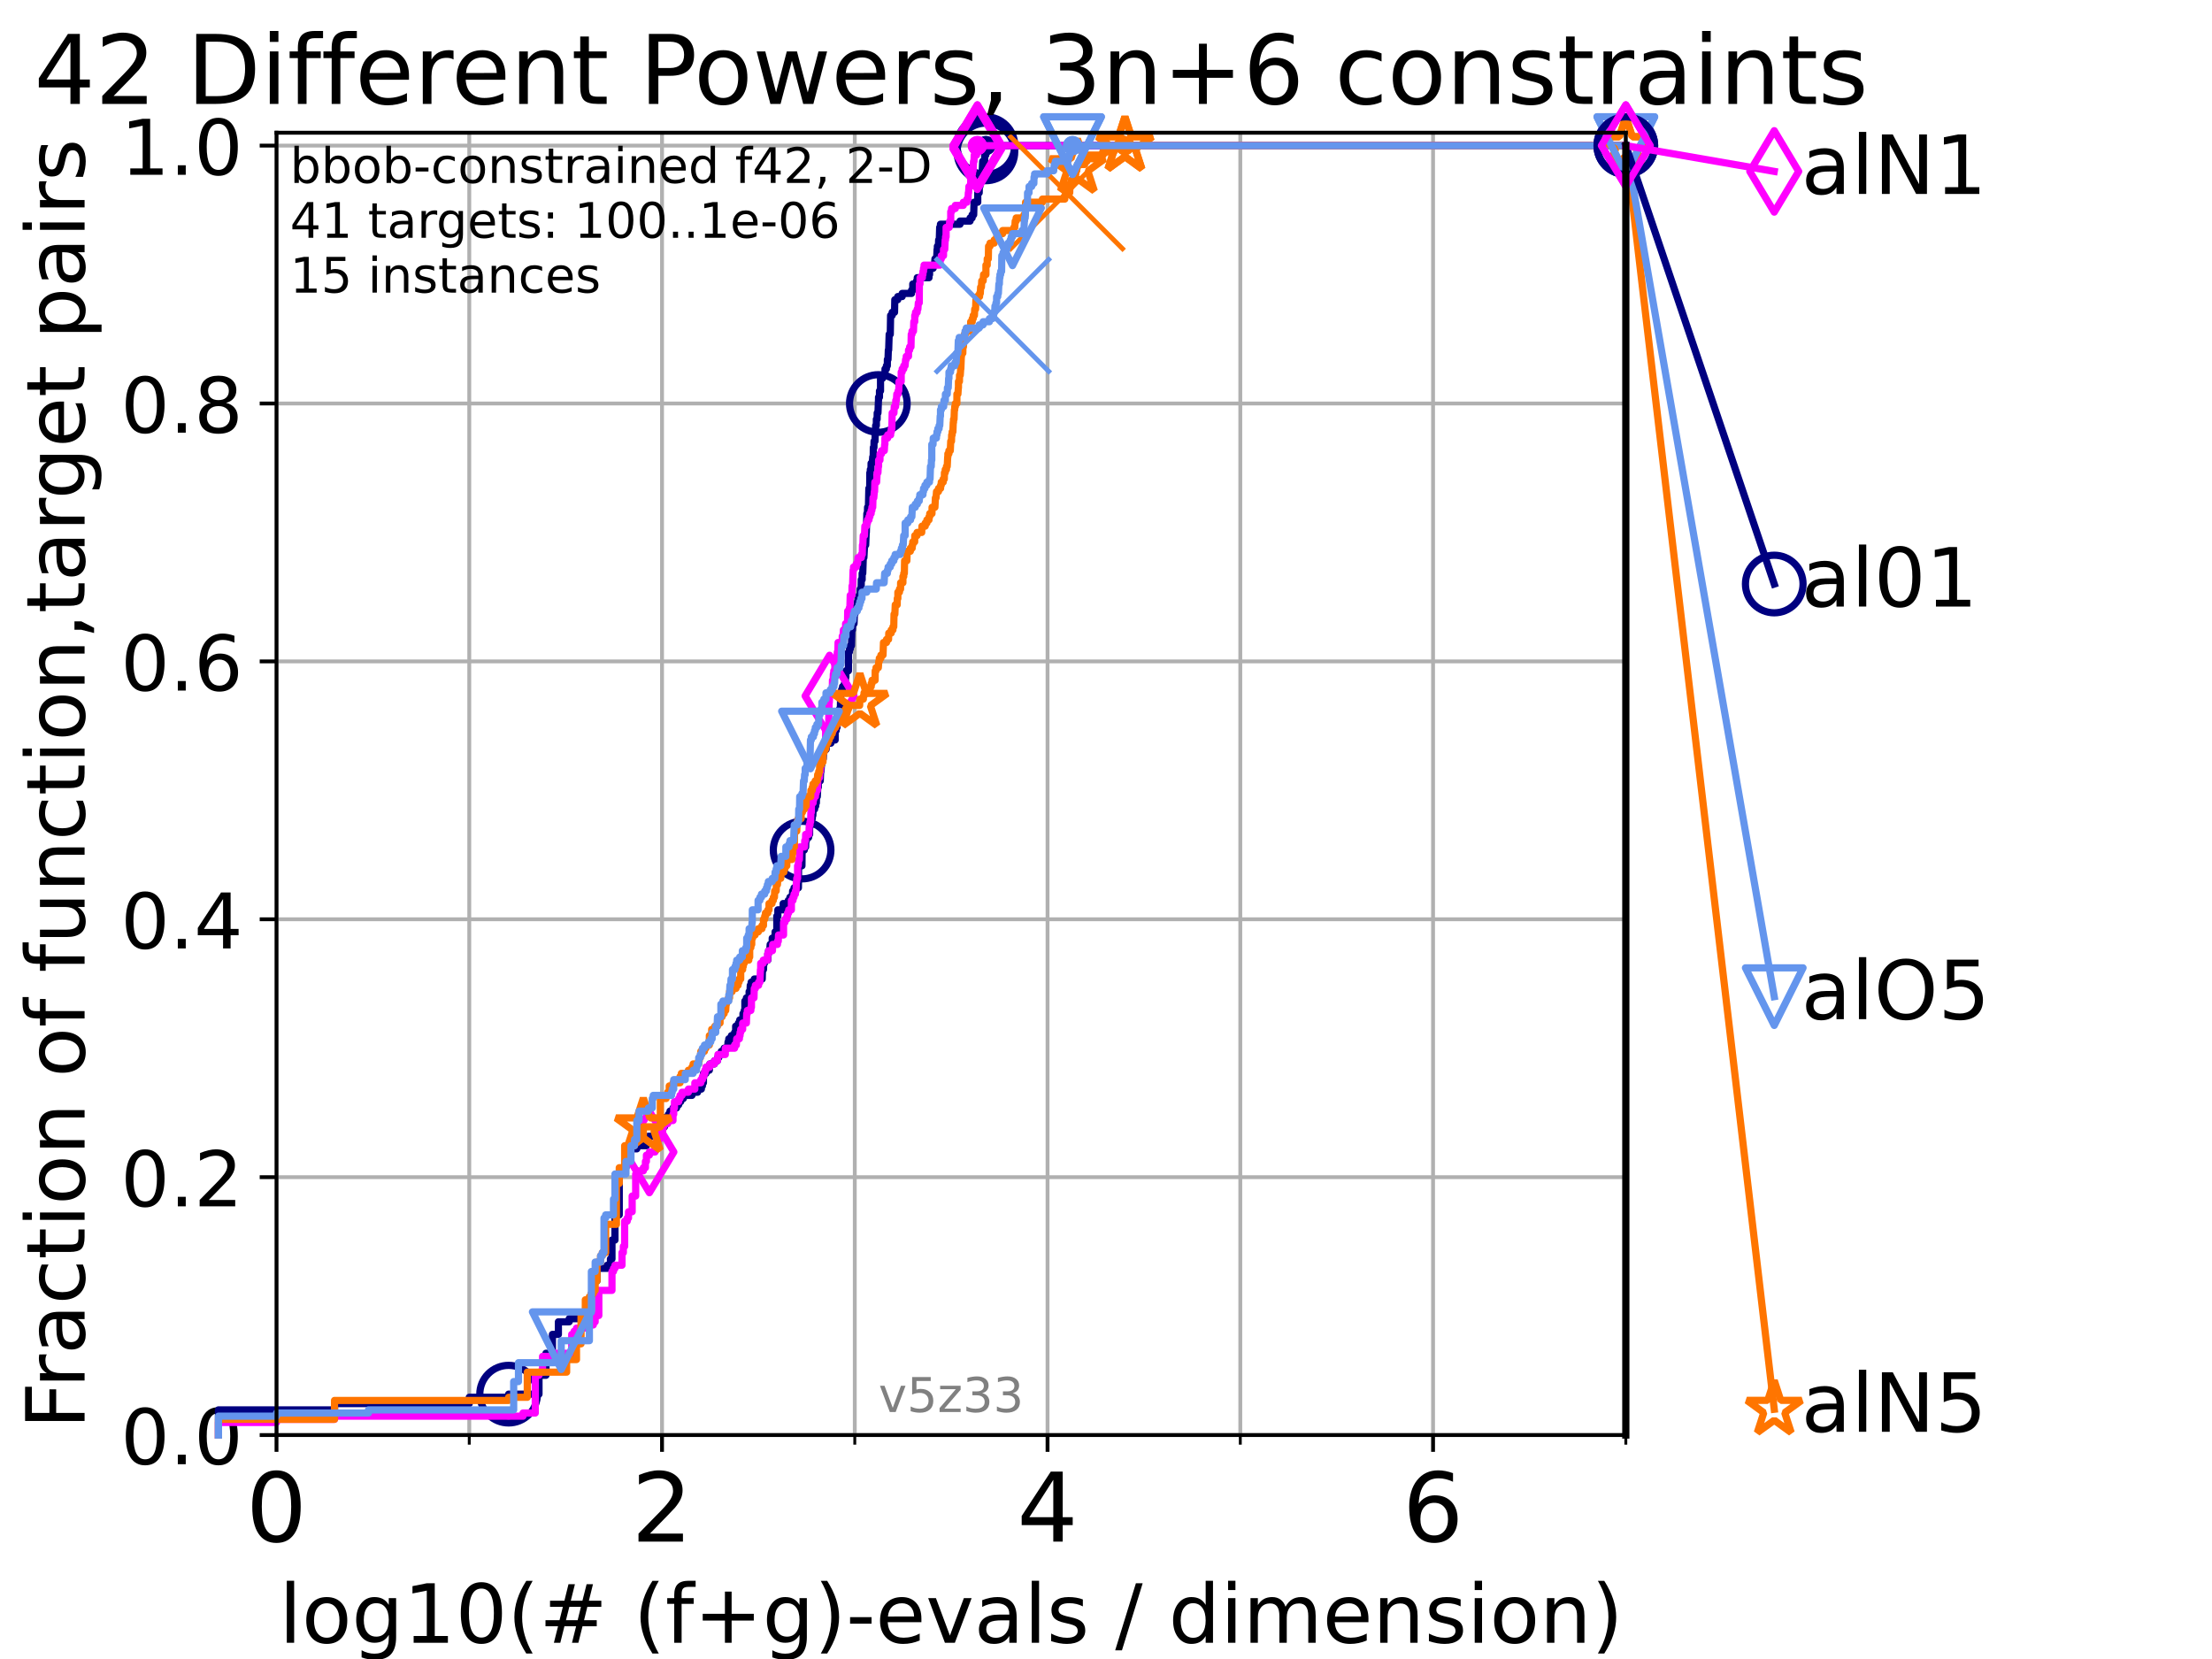 <?xml version="1.0" encoding="utf-8" standalone="no"?>
<!DOCTYPE svg PUBLIC "-//W3C//DTD SVG 1.1//EN"
  "http://www.w3.org/Graphics/SVG/1.1/DTD/svg11.dtd">
<!-- Created with matplotlib (https://matplotlib.org/) -->
<svg height="345.6pt" version="1.1" viewBox="0 0 460.8 345.6" width="460.8pt" xmlns="http://www.w3.org/2000/svg" xmlns:xlink="http://www.w3.org/1999/xlink">
 <defs>
  <style type="text/css">*{stroke-linecap:butt;stroke-linejoin:round;}</style>
 </defs>
 <g id="figure_1">
  <g id="patch_1">
   <path d="M 0 345.6 
L 460.8 345.6 
L 460.8 0 
L 0 0 
z
" style="fill:#ffffff;"/>
  </g>
  <g id="axes_1">
   <g id="patch_2">
    <path d="M 57.6 298.944 
L 338.688 298.944 
L 338.688 27.648 
L 57.6 27.648 
z
" style="fill:#ffffff;"/>
   </g>
   <g id="matplotlib.axis_1">
    <g id="xtick_1">
     <g id="line2d_1">
      <path clip-path="url(#pb776f3eb6f)" d="M 57.6 298.944 
L 57.6 27.648 
" style="fill:none;stroke:#b0b0b0;stroke-linecap:square;stroke-width:0.8;"/>
     </g>
     <g id="line2d_2">
      <defs>
       <path d="M 0 0 
L 0 3.5 
" id="md3309873ab" style="stroke:#000000;stroke-width:0.8;"/>
      </defs>
      <g>
       <use style="stroke:#000000;stroke-width:0.8;" x="57.6" xlink:href="#md3309873ab" y="298.944"/>
      </g>
     </g>
     <g id="text_1">
      <!-- 0 -->
      <g transform="translate(51.237 321.141)scale(0.2 -0.2)">
       <defs>
        <path d="M 31.781 66.406 
Q 24.172 66.406 20.328 58.906 
Q 16.5 51.422 16.5 36.375 
Q 16.5 21.391 20.328 13.891 
Q 24.172 6.391 31.781 6.391 
Q 39.453 6.391 43.281 13.891 
Q 47.125 21.391 47.125 36.375 
Q 47.125 51.422 43.281 58.906 
Q 39.453 66.406 31.781 66.406 
z
M 31.781 74.219 
Q 44.047 74.219 50.516 64.516 
Q 56.984 54.828 56.984 36.375 
Q 56.984 17.969 50.516 8.266 
Q 44.047 -1.422 31.781 -1.422 
Q 19.531 -1.422 13.062 8.266 
Q 6.594 17.969 6.594 36.375 
Q 6.594 54.828 13.062 64.516 
Q 19.531 74.219 31.781 74.219 
z
" id="DejaVuSans-48"/>
       </defs>
       <use xlink:href="#DejaVuSans-48"/>
      </g>
     </g>
    </g>
    <g id="xtick_2">
     <g id="line2d_3">
      <path clip-path="url(#pb776f3eb6f)" d="M 137.911 298.944 
L 137.911 27.648 
" style="fill:none;stroke:#b0b0b0;stroke-linecap:square;stroke-width:0.8;"/>
     </g>
     <g id="line2d_4">
      <g>
       <use style="stroke:#000000;stroke-width:0.8;" x="137.911" xlink:href="#md3309873ab" y="298.944"/>
      </g>
     </g>
     <g id="text_2">
      <!-- 2 -->
      <g transform="translate(131.548 321.141)scale(0.2 -0.2)">
       <defs>
        <path d="M 19.188 8.297 
L 53.609 8.297 
L 53.609 0 
L 7.328 0 
L 7.328 8.297 
Q 12.938 14.109 22.625 23.891 
Q 32.328 33.688 34.812 36.531 
Q 39.547 41.844 41.422 45.531 
Q 43.312 49.219 43.312 52.781 
Q 43.312 58.594 39.234 62.25 
Q 35.156 65.922 28.609 65.922 
Q 23.969 65.922 18.812 64.312 
Q 13.672 62.703 7.812 59.422 
L 7.812 69.391 
Q 13.766 71.781 18.938 73 
Q 24.125 74.219 28.422 74.219 
Q 39.75 74.219 46.484 68.547 
Q 53.219 62.891 53.219 53.422 
Q 53.219 48.922 51.531 44.891 
Q 49.859 40.875 45.406 35.406 
Q 44.188 33.984 37.641 27.219 
Q 31.109 20.453 19.188 8.297 
z
" id="DejaVuSans-50"/>
       </defs>
       <use xlink:href="#DejaVuSans-50"/>
      </g>
     </g>
    </g>
    <g id="xtick_3">
     <g id="line2d_5">
      <path clip-path="url(#pb776f3eb6f)" d="M 218.222 298.944 
L 218.222 27.648 
" style="fill:none;stroke:#b0b0b0;stroke-linecap:square;stroke-width:0.8;"/>
     </g>
     <g id="line2d_6">
      <g>
       <use style="stroke:#000000;stroke-width:0.8;" x="218.222" xlink:href="#md3309873ab" y="298.944"/>
      </g>
     </g>
     <g id="text_3">
      <!-- 4 -->
      <g transform="translate(211.859 321.141)scale(0.2 -0.2)">
       <defs>
        <path d="M 37.797 64.312 
L 12.891 25.391 
L 37.797 25.391 
z
M 35.203 72.906 
L 47.609 72.906 
L 47.609 25.391 
L 58.016 25.391 
L 58.016 17.188 
L 47.609 17.188 
L 47.609 0 
L 37.797 0 
L 37.797 17.188 
L 4.891 17.188 
L 4.891 26.703 
z
" id="DejaVuSans-52"/>
       </defs>
       <use xlink:href="#DejaVuSans-52"/>
      </g>
     </g>
    </g>
    <g id="xtick_4">
     <g id="line2d_7">
      <path clip-path="url(#pb776f3eb6f)" d="M 298.533 298.944 
L 298.533 27.648 
" style="fill:none;stroke:#b0b0b0;stroke-linecap:square;stroke-width:0.8;"/>
     </g>
     <g id="line2d_8">
      <g>
       <use style="stroke:#000000;stroke-width:0.8;" x="298.533" xlink:href="#md3309873ab" y="298.944"/>
      </g>
     </g>
     <g id="text_4">
      <!-- 6 -->
      <g transform="translate(292.17 321.141)scale(0.2 -0.2)">
       <defs>
        <path d="M 33.016 40.375 
Q 26.375 40.375 22.484 35.828 
Q 18.609 31.297 18.609 23.391 
Q 18.609 15.531 22.484 10.953 
Q 26.375 6.391 33.016 6.391 
Q 39.656 6.391 43.531 10.953 
Q 47.406 15.531 47.406 23.391 
Q 47.406 31.297 43.531 35.828 
Q 39.656 40.375 33.016 40.375 
z
M 52.594 71.297 
L 52.594 62.312 
Q 48.875 64.062 45.094 64.984 
Q 41.312 65.922 37.594 65.922 
Q 27.828 65.922 22.672 59.328 
Q 17.531 52.734 16.797 39.406 
Q 19.672 43.656 24.016 45.922 
Q 28.375 48.188 33.594 48.188 
Q 44.578 48.188 50.953 41.516 
Q 57.328 34.859 57.328 23.391 
Q 57.328 12.156 50.688 5.359 
Q 44.047 -1.422 33.016 -1.422 
Q 20.359 -1.422 13.672 8.266 
Q 6.984 17.969 6.984 36.375 
Q 6.984 53.656 15.188 63.938 
Q 23.391 74.219 37.203 74.219 
Q 40.922 74.219 44.703 73.484 
Q 48.484 72.75 52.594 71.297 
z
" id="DejaVuSans-54"/>
       </defs>
       <use xlink:href="#DejaVuSans-54"/>
      </g>
     </g>
    </g>
    <g id="xtick_5">
     <g id="line2d_9">
      <path clip-path="url(#pb776f3eb6f)" d="M 97.755 298.944 
L 97.755 27.648 
" style="fill:none;stroke:#b0b0b0;stroke-linecap:square;stroke-width:0.8;"/>
     </g>
     <g id="line2d_10">
      <defs>
       <path d="M 0 0 
L 0 2 
" id="m3000b5ac13" style="stroke:#000000;stroke-width:0.6;"/>
      </defs>
      <g>
       <use style="stroke:#000000;stroke-width:0.6;" x="97.755" xlink:href="#m3000b5ac13" y="298.944"/>
      </g>
     </g>
    </g>
    <g id="xtick_6">
     <g id="line2d_11">
      <path clip-path="url(#pb776f3eb6f)" d="M 178.066 298.944 
L 178.066 27.648 
" style="fill:none;stroke:#b0b0b0;stroke-linecap:square;stroke-width:0.8;"/>
     </g>
     <g id="line2d_12">
      <g>
       <use style="stroke:#000000;stroke-width:0.6;" x="178.066" xlink:href="#m3000b5ac13" y="298.944"/>
      </g>
     </g>
    </g>
    <g id="xtick_7">
     <g id="line2d_13">
      <path clip-path="url(#pb776f3eb6f)" d="M 258.377 298.944 
L 258.377 27.648 
" style="fill:none;stroke:#b0b0b0;stroke-linecap:square;stroke-width:0.8;"/>
     </g>
     <g id="line2d_14">
      <g>
       <use style="stroke:#000000;stroke-width:0.6;" x="258.377" xlink:href="#m3000b5ac13" y="298.944"/>
      </g>
     </g>
    </g>
    <g id="xtick_8">
     <g id="line2d_15">
      <path clip-path="url(#pb776f3eb6f)" d="M 338.688 298.944 
L 338.688 27.648 
" style="fill:none;stroke:#b0b0b0;stroke-linecap:square;stroke-width:0.8;"/>
     </g>
     <g id="line2d_16">
      <g>
       <use style="stroke:#000000;stroke-width:0.6;" x="338.688" xlink:href="#m3000b5ac13" y="298.944"/>
      </g>
     </g>
    </g>
    <g id="text_5">
     <!-- log10(# (f+g)-evals / dimension) -->
     <g transform="translate(58.145 342.218)scale(0.17 -0.17)">
      <defs>
       <path d="M 9.422 75.984 
L 18.406 75.984 
L 18.406 0 
L 9.422 0 
z
" id="DejaVuSans-108"/>
       <path d="M 30.609 48.391 
Q 23.391 48.391 19.188 42.75 
Q 14.984 37.109 14.984 27.297 
Q 14.984 17.484 19.156 11.844 
Q 23.344 6.203 30.609 6.203 
Q 37.797 6.203 41.984 11.859 
Q 46.188 17.531 46.188 27.297 
Q 46.188 37.016 41.984 42.703 
Q 37.797 48.391 30.609 48.391 
z
M 30.609 56 
Q 42.328 56 49.016 48.375 
Q 55.719 40.766 55.719 27.297 
Q 55.719 13.875 49.016 6.219 
Q 42.328 -1.422 30.609 -1.422 
Q 18.844 -1.422 12.172 6.219 
Q 5.516 13.875 5.516 27.297 
Q 5.516 40.766 12.172 48.375 
Q 18.844 56 30.609 56 
z
" id="DejaVuSans-111"/>
       <path d="M 45.406 27.984 
Q 45.406 37.75 41.375 43.109 
Q 37.359 48.484 30.078 48.484 
Q 22.859 48.484 18.828 43.109 
Q 14.797 37.75 14.797 27.984 
Q 14.797 18.266 18.828 12.891 
Q 22.859 7.516 30.078 7.516 
Q 37.359 7.516 41.375 12.891 
Q 45.406 18.266 45.406 27.984 
z
M 54.391 6.781 
Q 54.391 -7.172 48.188 -13.984 
Q 42 -20.797 29.203 -20.797 
Q 24.469 -20.797 20.266 -20.094 
Q 16.062 -19.391 12.109 -17.922 
L 12.109 -9.188 
Q 16.062 -11.328 19.922 -12.344 
Q 23.781 -13.375 27.781 -13.375 
Q 36.625 -13.375 41.016 -8.766 
Q 45.406 -4.156 45.406 5.172 
L 45.406 9.625 
Q 42.625 4.781 38.281 2.391 
Q 33.938 0 27.875 0 
Q 17.828 0 11.672 7.656 
Q 5.516 15.328 5.516 27.984 
Q 5.516 40.672 11.672 48.328 
Q 17.828 56 27.875 56 
Q 33.938 56 38.281 53.609 
Q 42.625 51.219 45.406 46.391 
L 45.406 54.688 
L 54.391 54.688 
z
" id="DejaVuSans-103"/>
       <path d="M 12.406 8.297 
L 28.516 8.297 
L 28.516 63.922 
L 10.984 60.406 
L 10.984 69.391 
L 28.422 72.906 
L 38.281 72.906 
L 38.281 8.297 
L 54.391 8.297 
L 54.391 0 
L 12.406 0 
z
" id="DejaVuSans-49"/>
       <path d="M 31 75.875 
Q 24.469 64.656 21.281 53.656 
Q 18.109 42.672 18.109 31.391 
Q 18.109 20.125 21.312 9.062 
Q 24.516 -2 31 -13.188 
L 23.188 -13.188 
Q 15.875 -1.703 12.234 9.375 
Q 8.594 20.453 8.594 31.391 
Q 8.594 42.281 12.203 53.312 
Q 15.828 64.359 23.188 75.875 
z
" id="DejaVuSans-40"/>
       <path d="M 51.125 44 
L 36.922 44 
L 32.812 27.688 
L 47.125 27.688 
z
M 43.797 71.781 
L 38.719 51.516 
L 52.984 51.516 
L 58.109 71.781 
L 65.922 71.781 
L 60.891 51.516 
L 76.125 51.516 
L 76.125 44 
L 58.984 44 
L 54.984 27.688 
L 70.516 27.688 
L 70.516 20.219 
L 53.078 20.219 
L 48 0 
L 40.188 0 
L 45.219 20.219 
L 30.906 20.219 
L 25.875 0 
L 18.016 0 
L 23.094 20.219 
L 7.719 20.219 
L 7.719 27.688 
L 24.906 27.688 
L 29 44 
L 13.281 44 
L 13.281 51.516 
L 30.906 51.516 
L 35.891 71.781 
z
" id="DejaVuSans-35"/>
       <path id="DejaVuSans-32"/>
       <path d="M 37.109 75.984 
L 37.109 68.5 
L 28.516 68.5 
Q 23.688 68.5 21.797 66.547 
Q 19.922 64.594 19.922 59.516 
L 19.922 54.688 
L 34.719 54.688 
L 34.719 47.703 
L 19.922 47.703 
L 19.922 0 
L 10.891 0 
L 10.891 47.703 
L 2.297 47.703 
L 2.297 54.688 
L 10.891 54.688 
L 10.891 58.5 
Q 10.891 67.625 15.141 71.797 
Q 19.391 75.984 28.609 75.984 
z
" id="DejaVuSans-102"/>
       <path d="M 46 62.703 
L 46 35.5 
L 73.188 35.5 
L 73.188 27.203 
L 46 27.203 
L 46 0 
L 37.797 0 
L 37.797 27.203 
L 10.594 27.203 
L 10.594 35.5 
L 37.797 35.5 
L 37.797 62.703 
z
" id="DejaVuSans-43"/>
       <path d="M 8.016 75.875 
L 15.828 75.875 
Q 23.141 64.359 26.781 53.312 
Q 30.422 42.281 30.422 31.391 
Q 30.422 20.453 26.781 9.375 
Q 23.141 -1.703 15.828 -13.188 
L 8.016 -13.188 
Q 14.5 -2 17.703 9.062 
Q 20.906 20.125 20.906 31.391 
Q 20.906 42.672 17.703 53.656 
Q 14.5 64.656 8.016 75.875 
z
" id="DejaVuSans-41"/>
       <path d="M 4.891 31.391 
L 31.203 31.391 
L 31.203 23.391 
L 4.891 23.391 
z
" id="DejaVuSans-45"/>
       <path d="M 56.203 29.594 
L 56.203 25.203 
L 14.891 25.203 
Q 15.484 15.922 20.484 11.062 
Q 25.484 6.203 34.422 6.203 
Q 39.594 6.203 44.453 7.469 
Q 49.312 8.734 54.109 11.281 
L 54.109 2.781 
Q 49.266 0.734 44.188 -0.344 
Q 39.109 -1.422 33.891 -1.422 
Q 20.797 -1.422 13.156 6.188 
Q 5.516 13.812 5.516 26.812 
Q 5.516 40.234 12.766 48.109 
Q 20.016 56 32.328 56 
Q 43.359 56 49.781 48.891 
Q 56.203 41.797 56.203 29.594 
z
M 47.219 32.234 
Q 47.125 39.594 43.094 43.984 
Q 39.062 48.391 32.422 48.391 
Q 24.906 48.391 20.391 44.141 
Q 15.875 39.891 15.188 32.172 
z
" id="DejaVuSans-101"/>
       <path d="M 2.984 54.688 
L 12.5 54.688 
L 29.594 8.797 
L 46.688 54.688 
L 56.203 54.688 
L 35.688 0 
L 23.484 0 
z
" id="DejaVuSans-118"/>
       <path d="M 34.281 27.484 
Q 23.391 27.484 19.188 25 
Q 14.984 22.516 14.984 16.5 
Q 14.984 11.719 18.141 8.906 
Q 21.297 6.109 26.703 6.109 
Q 34.188 6.109 38.703 11.406 
Q 43.219 16.703 43.219 25.484 
L 43.219 27.484 
z
M 52.203 31.203 
L 52.203 0 
L 43.219 0 
L 43.219 8.297 
Q 40.141 3.328 35.547 0.953 
Q 30.953 -1.422 24.312 -1.422 
Q 15.922 -1.422 10.953 3.297 
Q 6 8.016 6 15.922 
Q 6 25.141 12.172 29.828 
Q 18.359 34.516 30.609 34.516 
L 43.219 34.516 
L 43.219 35.406 
Q 43.219 41.609 39.141 45 
Q 35.062 48.391 27.688 48.391 
Q 23 48.391 18.547 47.266 
Q 14.109 46.141 10.016 43.891 
L 10.016 52.203 
Q 14.938 54.109 19.578 55.047 
Q 24.219 56 28.609 56 
Q 40.484 56 46.344 49.844 
Q 52.203 43.703 52.203 31.203 
z
" id="DejaVuSans-97"/>
       <path d="M 44.281 53.078 
L 44.281 44.578 
Q 40.484 46.531 36.375 47.5 
Q 32.281 48.484 27.875 48.484 
Q 21.188 48.484 17.844 46.438 
Q 14.5 44.391 14.5 40.281 
Q 14.5 37.156 16.891 35.375 
Q 19.281 33.594 26.516 31.984 
L 29.594 31.297 
Q 39.156 29.25 43.188 25.516 
Q 47.219 21.781 47.219 15.094 
Q 47.219 7.469 41.188 3.016 
Q 35.156 -1.422 24.609 -1.422 
Q 20.219 -1.422 15.453 -0.562 
Q 10.688 0.297 5.422 2 
L 5.422 11.281 
Q 10.406 8.688 15.234 7.391 
Q 20.062 6.109 24.812 6.109 
Q 31.156 6.109 34.562 8.281 
Q 37.984 10.453 37.984 14.406 
Q 37.984 18.062 35.516 20.016 
Q 33.062 21.969 24.703 23.781 
L 21.578 24.516 
Q 13.234 26.266 9.516 29.906 
Q 5.812 33.547 5.812 39.891 
Q 5.812 47.609 11.281 51.797 
Q 16.75 56 26.812 56 
Q 31.781 56 36.172 55.266 
Q 40.578 54.547 44.281 53.078 
z
" id="DejaVuSans-115"/>
       <path d="M 25.391 72.906 
L 33.688 72.906 
L 8.297 -9.281 
L 0 -9.281 
z
" id="DejaVuSans-47"/>
       <path d="M 45.406 46.391 
L 45.406 75.984 
L 54.391 75.984 
L 54.391 0 
L 45.406 0 
L 45.406 8.203 
Q 42.578 3.328 38.25 0.953 
Q 33.938 -1.422 27.875 -1.422 
Q 17.969 -1.422 11.734 6.484 
Q 5.516 14.406 5.516 27.297 
Q 5.516 40.188 11.734 48.094 
Q 17.969 56 27.875 56 
Q 33.938 56 38.25 53.625 
Q 42.578 51.266 45.406 46.391 
z
M 14.797 27.297 
Q 14.797 17.391 18.875 11.75 
Q 22.953 6.109 30.078 6.109 
Q 37.203 6.109 41.297 11.75 
Q 45.406 17.391 45.406 27.297 
Q 45.406 37.203 41.297 42.844 
Q 37.203 48.484 30.078 48.484 
Q 22.953 48.484 18.875 42.844 
Q 14.797 37.203 14.797 27.297 
z
" id="DejaVuSans-100"/>
       <path d="M 9.422 54.688 
L 18.406 54.688 
L 18.406 0 
L 9.422 0 
z
M 9.422 75.984 
L 18.406 75.984 
L 18.406 64.594 
L 9.422 64.594 
z
" id="DejaVuSans-105"/>
       <path d="M 52 44.188 
Q 55.375 50.25 60.062 53.125 
Q 64.75 56 71.094 56 
Q 79.641 56 84.281 50.016 
Q 88.922 44.047 88.922 33.016 
L 88.922 0 
L 79.891 0 
L 79.891 32.719 
Q 79.891 40.578 77.094 44.375 
Q 74.312 48.188 68.609 48.188 
Q 61.625 48.188 57.562 43.547 
Q 53.516 38.922 53.516 30.906 
L 53.516 0 
L 44.484 0 
L 44.484 32.719 
Q 44.484 40.625 41.703 44.406 
Q 38.922 48.188 33.109 48.188 
Q 26.219 48.188 22.156 43.531 
Q 18.109 38.875 18.109 30.906 
L 18.109 0 
L 9.078 0 
L 9.078 54.688 
L 18.109 54.688 
L 18.109 46.188 
Q 21.188 51.219 25.484 53.609 
Q 29.781 56 35.688 56 
Q 41.656 56 45.828 52.969 
Q 50 49.953 52 44.188 
z
" id="DejaVuSans-109"/>
       <path d="M 54.891 33.016 
L 54.891 0 
L 45.906 0 
L 45.906 32.719 
Q 45.906 40.484 42.875 44.328 
Q 39.844 48.188 33.797 48.188 
Q 26.516 48.188 22.312 43.547 
Q 18.109 38.922 18.109 30.906 
L 18.109 0 
L 9.078 0 
L 9.078 54.688 
L 18.109 54.688 
L 18.109 46.188 
Q 21.344 51.125 25.703 53.562 
Q 30.078 56 35.797 56 
Q 45.219 56 50.047 50.172 
Q 54.891 44.344 54.891 33.016 
z
" id="DejaVuSans-110"/>
      </defs>
      <use xlink:href="#DejaVuSans-108"/>
      <use x="27.783" xlink:href="#DejaVuSans-111"/>
      <use x="88.965" xlink:href="#DejaVuSans-103"/>
      <use x="152.441" xlink:href="#DejaVuSans-49"/>
      <use x="216.064" xlink:href="#DejaVuSans-48"/>
      <use x="279.688" xlink:href="#DejaVuSans-40"/>
      <use x="318.701" xlink:href="#DejaVuSans-35"/>
      <use x="402.49" xlink:href="#DejaVuSans-32"/>
      <use x="434.277" xlink:href="#DejaVuSans-40"/>
      <use x="473.291" xlink:href="#DejaVuSans-102"/>
      <use x="508.496" xlink:href="#DejaVuSans-43"/>
      <use x="592.285" xlink:href="#DejaVuSans-103"/>
      <use x="655.762" xlink:href="#DejaVuSans-41"/>
      <use x="694.775" xlink:href="#DejaVuSans-45"/>
      <use x="730.859" xlink:href="#DejaVuSans-101"/>
      <use x="792.383" xlink:href="#DejaVuSans-118"/>
      <use x="851.562" xlink:href="#DejaVuSans-97"/>
      <use x="912.842" xlink:href="#DejaVuSans-108"/>
      <use x="940.625" xlink:href="#DejaVuSans-115"/>
      <use x="992.725" xlink:href="#DejaVuSans-32"/>
      <use x="1024.512" xlink:href="#DejaVuSans-47"/>
      <use x="1058.203" xlink:href="#DejaVuSans-32"/>
      <use x="1089.99" xlink:href="#DejaVuSans-100"/>
      <use x="1153.467" xlink:href="#DejaVuSans-105"/>
      <use x="1181.25" xlink:href="#DejaVuSans-109"/>
      <use x="1278.662" xlink:href="#DejaVuSans-101"/>
      <use x="1340.186" xlink:href="#DejaVuSans-110"/>
      <use x="1403.564" xlink:href="#DejaVuSans-115"/>
      <use x="1455.664" xlink:href="#DejaVuSans-105"/>
      <use x="1483.447" xlink:href="#DejaVuSans-111"/>
      <use x="1544.629" xlink:href="#DejaVuSans-110"/>
      <use x="1608.008" xlink:href="#DejaVuSans-41"/>
     </g>
    </g>
   </g>
   <g id="matplotlib.axis_2">
    <g id="ytick_1">
     <g id="line2d_17">
      <path clip-path="url(#pb776f3eb6f)" d="M 57.6 298.944 
L 338.688 298.944 
" style="fill:none;stroke:#b0b0b0;stroke-linecap:square;stroke-width:0.8;"/>
     </g>
     <g id="line2d_18">
      <defs>
       <path d="M 0 0 
L -3.5 0 
" id="m7872fd7293" style="stroke:#000000;stroke-width:0.8;"/>
      </defs>
      <g>
       <use style="stroke:#000000;stroke-width:0.8;" x="57.6" xlink:href="#m7872fd7293" y="298.944"/>
      </g>
     </g>
     <g id="text_6">
      <!-- 0.0 -->
      <g transform="translate(25.155 305.023)scale(0.16 -0.16)">
       <defs>
        <path d="M 10.688 12.406 
L 21 12.406 
L 21 0 
L 10.688 0 
z
" id="DejaVuSans-46"/>
       </defs>
       <use xlink:href="#DejaVuSans-48"/>
       <use x="63.623" xlink:href="#DejaVuSans-46"/>
       <use x="95.41" xlink:href="#DejaVuSans-48"/>
      </g>
     </g>
    </g>
    <g id="ytick_2">
     <g id="line2d_19">
      <path clip-path="url(#pb776f3eb6f)" d="M 57.6 245.222 
L 338.688 245.222 
" style="fill:none;stroke:#b0b0b0;stroke-linecap:square;stroke-width:0.8;"/>
     </g>
     <g id="line2d_20">
      <g>
       <use style="stroke:#000000;stroke-width:0.8;" x="57.6" xlink:href="#m7872fd7293" y="245.222"/>
      </g>
     </g>
     <g id="text_7">
      <!-- 0.2 -->
      <g transform="translate(25.155 251.301)scale(0.16 -0.16)">
       <use xlink:href="#DejaVuSans-48"/>
       <use x="63.623" xlink:href="#DejaVuSans-46"/>
       <use x="95.41" xlink:href="#DejaVuSans-50"/>
      </g>
     </g>
    </g>
    <g id="ytick_3">
     <g id="line2d_21">
      <path clip-path="url(#pb776f3eb6f)" d="M 57.6 191.5 
L 338.688 191.5 
" style="fill:none;stroke:#b0b0b0;stroke-linecap:square;stroke-width:0.8;"/>
     </g>
     <g id="line2d_22">
      <g>
       <use style="stroke:#000000;stroke-width:0.8;" x="57.6" xlink:href="#m7872fd7293" y="191.5"/>
      </g>
     </g>
     <g id="text_8">
      <!-- 0.4 -->
      <g transform="translate(25.155 197.579)scale(0.16 -0.16)">
       <use xlink:href="#DejaVuSans-48"/>
       <use x="63.623" xlink:href="#DejaVuSans-46"/>
       <use x="95.41" xlink:href="#DejaVuSans-52"/>
      </g>
     </g>
    </g>
    <g id="ytick_4">
     <g id="line2d_23">
      <path clip-path="url(#pb776f3eb6f)" d="M 57.6 137.778 
L 338.688 137.778 
" style="fill:none;stroke:#b0b0b0;stroke-linecap:square;stroke-width:0.8;"/>
     </g>
     <g id="line2d_24">
      <g>
       <use style="stroke:#000000;stroke-width:0.8;" x="57.6" xlink:href="#m7872fd7293" y="137.778"/>
      </g>
     </g>
     <g id="text_9">
      <!-- 0.6 -->
      <g transform="translate(25.155 143.857)scale(0.16 -0.16)">
       <use xlink:href="#DejaVuSans-48"/>
       <use x="63.623" xlink:href="#DejaVuSans-46"/>
       <use x="95.41" xlink:href="#DejaVuSans-54"/>
      </g>
     </g>
    </g>
    <g id="ytick_5">
     <g id="line2d_25">
      <path clip-path="url(#pb776f3eb6f)" d="M 57.6 84.056 
L 338.688 84.056 
" style="fill:none;stroke:#b0b0b0;stroke-linecap:square;stroke-width:0.8;"/>
     </g>
     <g id="line2d_26">
      <g>
       <use style="stroke:#000000;stroke-width:0.8;" x="57.6" xlink:href="#m7872fd7293" y="84.056"/>
      </g>
     </g>
     <g id="text_10">
      <!-- 0.8 -->
      <g transform="translate(25.155 90.135)scale(0.16 -0.16)">
       <defs>
        <path d="M 31.781 34.625 
Q 24.75 34.625 20.719 30.859 
Q 16.703 27.094 16.703 20.516 
Q 16.703 13.922 20.719 10.156 
Q 24.75 6.391 31.781 6.391 
Q 38.812 6.391 42.859 10.172 
Q 46.922 13.969 46.922 20.516 
Q 46.922 27.094 42.891 30.859 
Q 38.875 34.625 31.781 34.625 
z
M 21.922 38.812 
Q 15.578 40.375 12.031 44.719 
Q 8.5 49.078 8.5 55.328 
Q 8.5 64.062 14.719 69.141 
Q 20.953 74.219 31.781 74.219 
Q 42.672 74.219 48.875 69.141 
Q 55.078 64.062 55.078 55.328 
Q 55.078 49.078 51.531 44.719 
Q 48 40.375 41.703 38.812 
Q 48.828 37.156 52.797 32.312 
Q 56.781 27.484 56.781 20.516 
Q 56.781 9.906 50.312 4.234 
Q 43.844 -1.422 31.781 -1.422 
Q 19.734 -1.422 13.25 4.234 
Q 6.781 9.906 6.781 20.516 
Q 6.781 27.484 10.781 32.312 
Q 14.797 37.156 21.922 38.812 
z
M 18.312 54.391 
Q 18.312 48.734 21.844 45.562 
Q 25.391 42.391 31.781 42.391 
Q 38.141 42.391 41.719 45.562 
Q 45.312 48.734 45.312 54.391 
Q 45.312 60.062 41.719 63.234 
Q 38.141 66.406 31.781 66.406 
Q 25.391 66.406 21.844 63.234 
Q 18.312 60.062 18.312 54.391 
z
" id="DejaVuSans-56"/>
       </defs>
       <use xlink:href="#DejaVuSans-48"/>
       <use x="63.623" xlink:href="#DejaVuSans-46"/>
       <use x="95.41" xlink:href="#DejaVuSans-56"/>
      </g>
     </g>
    </g>
    <g id="ytick_6">
     <g id="line2d_27">
      <path clip-path="url(#pb776f3eb6f)" d="M 57.6 30.334 
L 338.688 30.334 
" style="fill:none;stroke:#b0b0b0;stroke-linecap:square;stroke-width:0.8;"/>
     </g>
     <g id="line2d_28">
      <g>
       <use style="stroke:#000000;stroke-width:0.8;" x="57.6" xlink:href="#m7872fd7293" y="30.334"/>
      </g>
     </g>
     <g id="text_11">
      <!-- 1.0 -->
      <g transform="translate(25.155 36.413)scale(0.16 -0.16)">
       <use xlink:href="#DejaVuSans-49"/>
       <use x="63.623" xlink:href="#DejaVuSans-46"/>
       <use x="95.41" xlink:href="#DejaVuSans-48"/>
      </g>
     </g>
    </g>
    <g id="text_12">
     <!-- Fraction of function,target pairs -->
     <g transform="translate(17.62 297.681)rotate(-90)scale(0.17 -0.17)">
      <defs>
       <path d="M 9.812 72.906 
L 51.703 72.906 
L 51.703 64.594 
L 19.672 64.594 
L 19.672 43.109 
L 48.578 43.109 
L 48.578 34.812 
L 19.672 34.812 
L 19.672 0 
L 9.812 0 
z
" id="DejaVuSans-70"/>
       <path d="M 41.109 46.297 
Q 39.594 47.172 37.812 47.578 
Q 36.031 48 33.891 48 
Q 26.266 48 22.188 43.047 
Q 18.109 38.094 18.109 28.812 
L 18.109 0 
L 9.078 0 
L 9.078 54.688 
L 18.109 54.688 
L 18.109 46.188 
Q 20.953 51.172 25.484 53.578 
Q 30.031 56 36.531 56 
Q 37.453 56 38.578 55.875 
Q 39.703 55.766 41.062 55.516 
z
" id="DejaVuSans-114"/>
       <path d="M 48.781 52.594 
L 48.781 44.188 
Q 44.969 46.297 41.141 47.344 
Q 37.312 48.391 33.406 48.391 
Q 24.656 48.391 19.812 42.844 
Q 14.984 37.312 14.984 27.297 
Q 14.984 17.281 19.812 11.734 
Q 24.656 6.203 33.406 6.203 
Q 37.312 6.203 41.141 7.25 
Q 44.969 8.297 48.781 10.406 
L 48.781 2.094 
Q 45.016 0.344 40.984 -0.531 
Q 36.969 -1.422 32.422 -1.422 
Q 20.062 -1.422 12.781 6.344 
Q 5.516 14.109 5.516 27.297 
Q 5.516 40.672 12.859 48.328 
Q 20.219 56 33.016 56 
Q 37.156 56 41.109 55.141 
Q 45.062 54.297 48.781 52.594 
z
" id="DejaVuSans-99"/>
       <path d="M 18.312 70.219 
L 18.312 54.688 
L 36.812 54.688 
L 36.812 47.703 
L 18.312 47.703 
L 18.312 18.016 
Q 18.312 11.328 20.141 9.422 
Q 21.969 7.516 27.594 7.516 
L 36.812 7.516 
L 36.812 0 
L 27.594 0 
Q 17.188 0 13.234 3.875 
Q 9.281 7.766 9.281 18.016 
L 9.281 47.703 
L 2.688 47.703 
L 2.688 54.688 
L 9.281 54.688 
L 9.281 70.219 
z
" id="DejaVuSans-116"/>
       <path d="M 8.5 21.578 
L 8.5 54.688 
L 17.484 54.688 
L 17.484 21.922 
Q 17.484 14.156 20.5 10.266 
Q 23.531 6.391 29.594 6.391 
Q 36.859 6.391 41.078 11.031 
Q 45.312 15.672 45.312 23.688 
L 45.312 54.688 
L 54.297 54.688 
L 54.297 0 
L 45.312 0 
L 45.312 8.406 
Q 42.047 3.422 37.719 1 
Q 33.406 -1.422 27.688 -1.422 
Q 18.266 -1.422 13.375 4.438 
Q 8.5 10.297 8.5 21.578 
z
M 31.109 56 
z
" id="DejaVuSans-117"/>
       <path d="M 11.719 12.406 
L 22.016 12.406 
L 22.016 4 
L 14.016 -11.625 
L 7.719 -11.625 
L 11.719 4 
z
" id="DejaVuSans-44"/>
       <path d="M 18.109 8.203 
L 18.109 -20.797 
L 9.078 -20.797 
L 9.078 54.688 
L 18.109 54.688 
L 18.109 46.391 
Q 20.953 51.266 25.266 53.625 
Q 29.594 56 35.594 56 
Q 45.562 56 51.781 48.094 
Q 58.016 40.188 58.016 27.297 
Q 58.016 14.406 51.781 6.484 
Q 45.562 -1.422 35.594 -1.422 
Q 29.594 -1.422 25.266 0.953 
Q 20.953 3.328 18.109 8.203 
z
M 48.688 27.297 
Q 48.688 37.203 44.609 42.844 
Q 40.531 48.484 33.406 48.484 
Q 26.266 48.484 22.188 42.844 
Q 18.109 37.203 18.109 27.297 
Q 18.109 17.391 22.188 11.75 
Q 26.266 6.109 33.406 6.109 
Q 40.531 6.109 44.609 11.75 
Q 48.688 17.391 48.688 27.297 
z
" id="DejaVuSans-112"/>
      </defs>
      <use xlink:href="#DejaVuSans-70"/>
      <use x="50.27" xlink:href="#DejaVuSans-114"/>
      <use x="91.383" xlink:href="#DejaVuSans-97"/>
      <use x="152.662" xlink:href="#DejaVuSans-99"/>
      <use x="207.643" xlink:href="#DejaVuSans-116"/>
      <use x="246.852" xlink:href="#DejaVuSans-105"/>
      <use x="274.635" xlink:href="#DejaVuSans-111"/>
      <use x="335.816" xlink:href="#DejaVuSans-110"/>
      <use x="399.195" xlink:href="#DejaVuSans-32"/>
      <use x="430.982" xlink:href="#DejaVuSans-111"/>
      <use x="492.164" xlink:href="#DejaVuSans-102"/>
      <use x="527.369" xlink:href="#DejaVuSans-32"/>
      <use x="559.156" xlink:href="#DejaVuSans-102"/>
      <use x="594.361" xlink:href="#DejaVuSans-117"/>
      <use x="657.74" xlink:href="#DejaVuSans-110"/>
      <use x="721.119" xlink:href="#DejaVuSans-99"/>
      <use x="776.1" xlink:href="#DejaVuSans-116"/>
      <use x="815.309" xlink:href="#DejaVuSans-105"/>
      <use x="843.092" xlink:href="#DejaVuSans-111"/>
      <use x="904.273" xlink:href="#DejaVuSans-110"/>
      <use x="967.652" xlink:href="#DejaVuSans-44"/>
      <use x="999.439" xlink:href="#DejaVuSans-116"/>
      <use x="1038.648" xlink:href="#DejaVuSans-97"/>
      <use x="1099.928" xlink:href="#DejaVuSans-114"/>
      <use x="1139.291" xlink:href="#DejaVuSans-103"/>
      <use x="1202.768" xlink:href="#DejaVuSans-101"/>
      <use x="1264.291" xlink:href="#DejaVuSans-116"/>
      <use x="1303.5" xlink:href="#DejaVuSans-32"/>
      <use x="1335.287" xlink:href="#DejaVuSans-112"/>
      <use x="1398.764" xlink:href="#DejaVuSans-97"/>
      <use x="1460.043" xlink:href="#DejaVuSans-105"/>
      <use x="1487.826" xlink:href="#DejaVuSans-114"/>
      <use x="1528.939" xlink:href="#DejaVuSans-115"/>
     </g>
    </g>
   </g>
   <g id="line2d_29">
    <defs>
     <path d="M 0 1.5 
C 0.398 1.5 0.779 1.342 1.061 1.061 
C 1.342 0.779 1.5 0.398 1.5 0 
C 1.5 -0.398 1.342 -0.779 1.061 -1.061 
C 0.779 -1.342 0.398 -1.5 0 -1.5 
C -0.398 -1.5 -0.779 -1.342 -1.061 -1.061 
C -1.342 -0.779 -1.5 -0.398 -1.5 0 
C -1.5 0.398 -1.342 0.779 -1.061 1.061 
C -0.779 1.342 -0.398 1.5 0 1.5 
z
" id="m4e409d1df2" style="stroke:#000080;"/>
    </defs>
    <g>
     <use style="fill:#000080;stroke:#000080;" x="205.382" xlink:href="#m4e409d1df2" y="30.334"/>
     <use style="fill:#000080;stroke:#000080;" x="205.382" xlink:href="#m4e409d1df2" y="30.334"/>
    </g>
   </g>
   <g id="line2d_30">
    <path d="M 45.512 298.944 
L 45.512 293.703 
L 69.688 293.703 
L 69.688 292.393 
L 97.755 292.393 
L 97.755 291.082 
L 105.952 291.082 
L 105.952 290.427 
L 112.281 290.427 
L 112.281 286.496 
L 113.735 286.496 
L 113.735 281.91 
L 115.077 281.91 
L 115.077 277.979 
L 116.323 277.979 
L 116.323 275.359 
L 118.577 275.359 
L 118.577 274.704 
L 121.931 274.704 
L 121.931 274.048 
L 123.193 274.048 
L 123.193 269.462 
L 123.594 269.462 
L 123.594 266.842 
L 124.369 266.842 
L 124.369 264.221 
L 126.507 264.221 
L 126.507 263.566 
L 127.165 263.566 
L 127.165 262.256 
L 127.485 262.256 
L 127.485 258.325 
L 128.108 258.325 
L 128.108 253.084 
L 129.002 253.084 
L 129.002 244.567 
L 129.574 244.567 
L 129.574 243.912 
L 130.128 243.912 
L 130.128 243.257 
L 130.398 243.257 
L 130.398 240.636 
L 130.665 240.636 
L 130.665 239.326 
L 132.66 239.326 
L 132.66 238.671 
L 134.661 238.671 
L 134.661 237.36 
L 135.077 237.36 
L 135.077 236.705 
L 136.832 236.705 
L 136.832 236.05 
L 137.911 236.05 
L 137.911 234.74 
L 138.426 234.74 
L 138.426 234.085 
L 138.595 234.085 
L 138.595 232.774 
L 139.253 232.774 
L 139.253 232.119 
L 139.573 232.119 
L 139.573 231.464 
L 140.196 231.464 
L 140.196 230.809 
L 140.944 230.809 
L 140.944 230.154 
L 141.379 230.154 
L 141.379 229.499 
L 141.802 229.499 
L 141.802 228.843 
L 142.352 228.843 
L 142.352 228.188 
L 144.148 228.188 
L 144.148 227.533 
L 145.327 227.533 
L 145.327 226.878 
L 146.107 226.878 
L 146.107 226.223 
L 146.324 226.223 
L 146.324 225.568 
L 146.538 225.568 
L 146.538 223.602 
L 147.062 223.602 
L 147.062 222.947 
L 147.77 222.947 
L 147.868 221.637 
L 148.827 221.637 
L 148.827 220.982 
L 149.468 220.982 
L 149.468 220.326 
L 149.735 220.326 
L 149.735 219.671 
L 150.258 219.671 
L 150.258 219.016 
L 150.85 219.016 
L 150.85 218.361 
L 151.582 218.361 
L 151.661 217.051 
L 151.819 217.051 
L 151.819 216.396 
L 152.36 216.396 
L 152.36 215.74 
L 153.032 215.74 
L 153.032 215.085 
L 153.251 215.085 
L 153.251 213.775 
L 153.82 213.775 
L 153.82 213.12 
L 154.098 213.12 
L 154.098 212.465 
L 154.774 212.465 
L 154.774 211.154 
L 155.038 211.154 
L 155.038 210.499 
L 155.168 210.499 
L 155.168 208.534 
L 155.489 208.534 
L 155.489 207.879 
L 156.053 207.879 
L 156.053 206.568 
L 156.236 206.568 
L 156.297 205.258 
L 156.479 205.258 
L 156.479 204.603 
L 157.128 204.603 
L 157.128 203.948 
L 158.785 203.948 
L 158.837 201.982 
L 159.046 201.982 
L 159.098 200.672 
L 159.253 200.672 
L 159.253 200.017 
L 159.956 200.017 
L 159.956 198.707 
L 160.103 198.707 
L 160.103 198.052 
L 160.346 198.052 
L 160.442 196.741 
L 160.868 196.741 
L 160.868 195.431 
L 161.466 195.431 
L 161.466 194.121 
L 161.823 194.121 
L 161.823 190.845 
L 162.043 190.845 
L 162.043 189.535 
L 163.144 189.535 
L 163.144 188.224 
L 164.218 188.224 
L 164.218 187.569 
L 164.562 187.569 
L 164.562 186.914 
L 165.047 186.914 
L 165.12 185.604 
L 165.411 185.604 
L 165.411 184.949 
L 166.324 184.949 
L 166.358 180.363 
L 167.06 180.363 
L 167.093 177.087 
L 167.545 177.087 
L 167.545 176.432 
L 167.83 176.432 
L 167.861 175.121 
L 167.986 175.121 
L 167.986 174.466 
L 168.446 174.466 
L 168.446 173.811 
L 168.657 173.811 
L 168.657 171.846 
L 169.012 171.846 
L 169.012 170.535 
L 169.216 170.535 
L 169.216 169.88 
L 169.331 169.88 
L 169.389 168.57 
L 169.702 168.57 
L 169.702 167.915 
L 169.925 167.915 
L 169.925 167.26 
L 170.064 167.26 
L 170.092 165.949 
L 170.256 165.949 
L 170.365 163.984 
L 170.473 163.984 
L 170.473 162.674 
L 170.873 162.674 
L 170.952 160.708 
L 171.03 160.708 
L 171.108 159.398 
L 171.16 159.398 
L 171.16 158.088 
L 171.494 158.088 
L 171.57 156.122 
L 172.094 156.122 
L 172.094 154.812 
L 173.096 154.812 
L 173.096 154.157 
L 173.978 154.157 
L 173.978 152.191 
L 174.197 152.191 
L 174.197 151.536 
L 174.37 151.536 
L 174.477 149.571 
L 174.627 149.571 
L 174.627 148.26 
L 174.922 148.26 
L 174.922 147.605 
L 175.067 147.605 
L 175.129 144.33 
L 175.314 144.33 
L 175.314 143.674 
L 175.517 143.674 
L 175.517 143.019 
L 175.916 143.019 
L 175.916 142.364 
L 176.073 142.364 
L 176.151 141.054 
L 176.209 141.054 
L 176.209 139.743 
L 176.744 139.743 
L 176.763 135.813 
L 176.95 135.813 
L 176.95 135.157 
L 177.135 135.157 
L 177.135 134.502 
L 177.373 134.502 
L 177.463 131.227 
L 177.571 131.227 
L 177.643 129.916 
L 177.909 129.916 
L 177.996 127.951 
L 178.101 127.951 
L 178.101 126.641 
L 178.582 126.641 
L 178.632 125.33 
L 178.767 125.33 
L 178.767 124.675 
L 178.983 124.675 
L 178.983 124.02 
L 179.197 124.02 
L 179.197 122.71 
L 179.392 122.71 
L 179.425 120.744 
L 179.601 120.744 
L 179.601 119.434 
L 179.728 119.434 
L 179.839 116.158 
L 179.965 116.158 
L 180.074 114.193 
L 180.089 114.193 
L 180.089 113.538 
L 180.336 113.538 
L 180.443 110.917 
L 180.473 110.917 
L 180.579 106.986 
L 180.7 106.986 
L 180.73 105.676 
L 180.908 105.676 
L 180.997 101.745 
L 181.173 101.745 
L 181.202 98.469 
L 181.304 98.469 
L 181.304 97.814 
L 181.448 97.814 
L 181.462 96.504 
L 181.705 96.504 
L 181.804 95.194 
L 181.902 95.194 
L 181.93 93.228 
L 182.055 93.228 
L 182.083 91.918 
L 182.276 91.918 
L 182.358 89.297 
L 182.412 89.297 
L 182.412 88.642 
L 182.561 88.642 
L 182.561 87.332 
L 182.722 87.332 
L 182.735 86.022 
L 182.895 86.022 
L 183 83.401 
L 183.013 83.401 
L 183.013 82.746 
L 183.209 82.746 
L 183.209 81.435 
L 183.429 81.435 
L 183.429 78.815 
L 183.859 78.815 
L 183.859 78.16 
L 184.365 78.16 
L 184.365 76.849 
L 184.654 76.849 
L 184.654 76.194 
L 184.844 76.194 
L 184.856 74.884 
L 184.986 74.884 
L 185.056 72.919 
L 185.126 72.919 
L 185.23 69.643 
L 185.46 69.643 
L 185.528 65.712 
L 185.855 65.712 
L 185.855 65.057 
L 186.35 65.057 
L 186.404 62.436 
L 187.02 62.436 
L 187.02 61.781 
L 187.935 61.781 
L 187.935 61.126 
L 189.891 61.126 
L 189.891 60.471 
L 190.146 60.471 
L 190.146 59.161 
L 190.93 59.161 
L 190.93 58.505 
L 191.08 58.505 
L 191.08 57.85 
L 193.522 57.85 
L 193.522 57.195 
L 193.644 57.195 
L 193.644 55.885 
L 194.391 55.885 
L 194.391 55.23 
L 194.676 55.23 
L 194.77 53.919 
L 195.114 53.919 
L 195.213 51.954 
L 195.271 51.954 
L 195.271 51.299 
L 195.491 51.299 
L 195.536 49.988 
L 195.67 49.988 
L 195.752 47.368 
L 195.91 47.368 
L 195.91 46.713 
L 199.988 46.713 
L 199.988 46.058 
L 202.085 46.058 
L 202.085 45.402 
L 202.51 45.402 
L 202.51 44.747 
L 202.834 44.747 
L 202.914 42.127 
L 203.681 42.127 
L 203.685 40.161 
L 203.983 40.161 
L 204.011 38.851 
L 204.129 38.851 
L 204.129 37.541 
L 204.269 37.541 
L 204.269 36.886 
L 204.501 36.886 
L 204.577 35.575 
L 204.619 35.575 
L 204.71 33.61 
L 205.125 33.61 
L 205.125 32.3 
L 205.36 32.3 
L 205.382 30.334 
L 338.688 30.334 
L 338.688 30.334 
" style="fill:none;stroke:#000080;stroke-linecap:square;stroke-width:1.5;"/>
   </g>
   <g id="line2d_31">
    <defs>
     <path d="M 0 6 
C 1.591 6 3.117 5.368 4.243 4.243 
C 5.368 3.117 6 1.591 6 0 
C 6 -1.591 5.368 -3.117 4.243 -4.243 
C 3.117 -5.368 1.591 -6 0 -6 
C -1.591 -6 -3.117 -5.368 -4.243 -4.243 
C -5.368 -3.117 -6 -1.591 -6 0 
C -6 1.591 -5.368 3.117 -4.243 4.243 
C -3.117 5.368 -1.591 6 0 6 
z
" id="m9effc3c0c0" style="stroke:#000080;stroke-width:1.5;"/>
    </defs>
    <g>
     <use style="fill-opacity:0;stroke:#000080;stroke-width:1.5;" x="105.952" xlink:href="#m9effc3c0c0" y="290.427"/>
     <use style="fill-opacity:0;stroke:#000080;stroke-width:1.5;" x="167.093" xlink:href="#m9effc3c0c0" y="177.087"/>
     <use style="fill-opacity:0;stroke:#000080;stroke-width:1.5;" x="182.974" xlink:href="#m9effc3c0c0" y="84.056"/>
     <use style="fill-opacity:0;stroke:#000080;stroke-width:1.5;" x="205.382" xlink:href="#m9effc3c0c0" y="31.644"/>
     <use style="fill-opacity:0;stroke:#000080;stroke-width:1.5;" x="205.382" xlink:href="#m9effc3c0c0" y="30.334"/>
     <use style="fill-opacity:0;stroke:#000080;stroke-width:1.5;" x="338.688" xlink:href="#m9effc3c0c0" y="30.334"/>
    </g>
   </g>
   <g id="line2d_32">
    <path style="fill:none;stroke:#000080;stroke-linecap:square;stroke-width:1.5;"/>
    <g/>
   </g>
   <g id="line2d_33">
    <defs>
     <path d="M 0 1.5 
C 0.398 1.5 0.779 1.342 1.061 1.061 
C 1.342 0.779 1.5 0.398 1.5 0 
C 1.5 -0.398 1.342 -0.779 1.061 -1.061 
C 0.779 -1.342 0.398 -1.5 0 -1.5 
C -0.398 -1.5 -0.779 -1.342 -1.061 -1.061 
C -1.342 -0.779 -1.5 -0.398 -1.5 0 
C -1.5 0.398 -1.342 0.779 -1.061 1.061 
C -0.779 1.342 -0.398 1.5 0 1.5 
z
" id="m0cf4563409" style="stroke:#ff00ff;"/>
    </defs>
    <g>
     <use style="fill:#ff00ff;stroke:#ff00ff;" x="203.605" xlink:href="#m0cf4563409" y="30.334"/>
     <use style="fill:#ff00ff;stroke:#ff00ff;" x="203.605" xlink:href="#m0cf4563409" y="30.334"/>
    </g>
   </g>
   <g id="line2d_34">
    <path d="M 45.512 298.944 
L 45.512 296.323 
L 57.6 296.323 
L 57.6 295.668 
L 69.688 295.668 
L 69.688 295.013 
L 108.949 295.013 
L 108.949 294.358 
L 111.506 294.358 
L 111.506 286.496 
L 112.281 286.496 
L 112.281 285.841 
L 113.023 285.841 
L 113.023 282.565 
L 115.711 282.565 
L 115.711 281.91 
L 119.097 281.91 
L 119.097 277.979 
L 119.603 277.979 
L 119.603 277.324 
L 120.094 277.324 
L 120.094 276.669 
L 121.931 276.669 
L 121.931 276.014 
L 123.594 276.014 
L 123.594 275.359 
L 123.985 275.359 
L 123.985 274.048 
L 124.744 274.048 
L 124.744 268.807 
L 127.485 268.807 
L 127.485 264.876 
L 127.799 264.876 
L 127.799 264.221 
L 128.108 264.221 
L 128.108 263.566 
L 129.574 263.566 
L 129.574 260.946 
L 129.853 260.946 
L 129.853 259.635 
L 130.128 259.635 
L 130.128 254.394 
L 130.665 254.394 
L 130.665 253.739 
L 130.927 253.739 
L 130.927 252.429 
L 131.691 252.429 
L 131.691 249.153 
L 132.423 249.153 
L 132.423 244.567 
L 132.894 244.567 
L 132.894 243.912 
L 134.019 243.912 
L 134.019 243.257 
L 134.45 243.257 
L 134.45 241.946 
L 134.661 241.946 
L 134.661 240.636 
L 135.281 240.636 
L 135.281 239.981 
L 136.457 239.981 
L 136.457 239.326 
L 136.832 239.326 
L 136.832 237.36 
L 137.38 237.36 
L 137.38 236.705 
L 137.736 236.705 
L 137.736 235.395 
L 138.084 235.395 
L 138.084 234.74 
L 138.256 234.74 
L 138.256 234.085 
L 139.091 234.085 
L 139.091 233.429 
L 140.196 233.429 
L 140.196 232.119 
L 140.348 232.119 
L 140.348 230.809 
L 140.499 230.809 
L 140.499 229.499 
L 141.379 229.499 
L 141.379 228.843 
L 141.662 228.843 
L 141.662 228.188 
L 142.079 228.188 
L 142.079 227.533 
L 143.401 227.533 
L 143.401 226.878 
L 144.748 226.878 
L 144.748 225.568 
L 145.998 225.568 
L 145.998 224.912 
L 146.324 224.912 
L 146.324 224.257 
L 146.644 224.257 
L 146.644 223.602 
L 146.854 223.602 
L 146.854 222.947 
L 147.062 222.947 
L 147.062 222.292 
L 147.868 222.292 
L 147.868 221.637 
L 148.827 221.637 
L 148.827 220.982 
L 149.468 220.982 
L 149.557 219.671 
L 151.097 219.671 
L 151.097 218.361 
L 153.032 218.361 
L 153.032 217.706 
L 153.395 217.706 
L 153.467 216.396 
L 154.029 216.396 
L 154.029 215.74 
L 154.167 215.74 
L 154.167 215.085 
L 154.304 215.085 
L 154.304 214.43 
L 154.708 214.43 
L 154.708 213.12 
L 155.489 213.12 
L 155.552 211.154 
L 155.679 211.154 
L 155.679 210.499 
L 156.418 210.499 
L 156.418 209.844 
L 156.539 209.844 
L 156.539 207.879 
L 157.07 207.879 
L 157.128 205.913 
L 157.358 205.913 
L 157.358 205.258 
L 158.031 205.258 
L 158.031 204.603 
L 158.304 204.603 
L 158.412 201.982 
L 158.466 201.982 
L 158.466 200.672 
L 158.994 200.672 
L 158.994 200.017 
L 159.907 200.017 
L 159.907 198.707 
L 160.103 198.707 
L 160.103 198.052 
L 160.915 198.052 
L 160.961 196.741 
L 161.956 196.741 
L 161.956 196.086 
L 162.13 196.086 
L 162.174 194.776 
L 163.226 194.776 
L 163.226 192.155 
L 163.51 192.155 
L 163.51 191.5 
L 163.907 191.5 
L 163.907 190.845 
L 164.063 190.845 
L 164.063 190.19 
L 164.295 190.19 
L 164.295 189.535 
L 164.862 189.535 
L 164.862 187.569 
L 165.194 187.569 
L 165.194 186.914 
L 165.411 186.914 
L 165.411 186.259 
L 165.697 186.259 
L 165.697 185.604 
L 165.838 185.604 
L 165.908 183.638 
L 165.978 183.638 
L 165.978 182.983 
L 166.152 182.983 
L 166.152 180.363 
L 166.289 180.363 
L 166.358 179.052 
L 166.528 179.052 
L 166.595 176.432 
L 167.609 176.432 
L 167.64 175.121 
L 167.798 175.121 
L 167.83 173.811 
L 168.506 173.811 
L 168.597 171.846 
L 168.746 171.846 
L 168.746 171.191 
L 168.865 171.191 
L 168.924 169.225 
L 169.012 169.225 
L 169.041 167.26 
L 169.389 167.26 
L 169.389 166.604 
L 169.503 166.604 
L 169.503 165.949 
L 169.87 165.949 
L 169.87 165.294 
L 170.009 165.294 
L 170.009 164.639 
L 170.283 164.639 
L 170.392 162.018 
L 170.714 162.018 
L 170.767 160.708 
L 170.925 160.708 
L 170.978 158.743 
L 171.082 158.743 
L 171.16 156.777 
L 171.545 156.777 
L 171.545 156.122 
L 171.821 156.122 
L 171.821 155.467 
L 171.946 155.467 
L 172.02 151.536 
L 172.506 151.536 
L 172.506 150.881 
L 172.626 150.881 
L 172.721 146.295 
L 172.768 146.295 
L 172.815 144.985 
L 172.933 144.985 
L 172.933 144.33 
L 173.372 144.33 
L 173.417 141.709 
L 173.554 141.709 
L 173.599 140.399 
L 173.689 140.399 
L 173.689 139.743 
L 173.911 139.743 
L 173.911 137.778 
L 174.153 137.778 
L 174.153 137.123 
L 174.327 137.123 
L 174.434 135.813 
L 174.542 135.813 
L 174.584 133.847 
L 175.456 133.847 
L 175.456 132.537 
L 175.618 132.537 
L 175.698 131.227 
L 176.151 131.227 
L 176.151 129.916 
L 176.555 129.916 
L 176.593 127.296 
L 176.931 127.296 
L 176.931 126.641 
L 177.043 126.641 
L 177.117 124.02 
L 177.463 124.02 
L 177.499 122.055 
L 177.607 122.055 
L 177.714 118.779 
L 177.803 118.779 
L 177.803 118.124 
L 178.36 118.124 
L 178.36 117.469 
L 178.649 117.469 
L 178.733 116.158 
L 179.425 116.158 
L 179.425 115.503 
L 179.633 115.503 
L 179.665 113.538 
L 179.744 113.538 
L 179.823 111.572 
L 180.089 111.572 
L 180.167 109.607 
L 180.473 109.607 
L 180.473 108.952 
L 180.715 108.952 
L 180.715 108.296 
L 181.026 108.296 
L 181.026 107.641 
L 181.217 107.641 
L 181.217 106.986 
L 181.477 106.986 
L 181.477 106.331 
L 181.634 106.331 
L 181.634 105.676 
L 181.804 105.676 
L 181.86 103.71 
L 182.027 103.71 
L 182.138 102.4 
L 182.193 102.4 
L 182.248 100.435 
L 182.615 100.435 
L 182.722 98.469 
L 182.895 98.469 
L 182.961 97.159 
L 183.026 97.159 
L 183.026 95.849 
L 183.313 95.849 
L 183.326 94.538 
L 183.633 94.538 
L 183.633 93.883 
L 184.218 93.883 
L 184.292 92.573 
L 184.34 92.573 
L 184.34 91.263 
L 184.915 91.263 
L 184.915 90.608 
L 185.54 90.608 
L 185.54 89.952 
L 185.675 89.952 
L 185.675 89.297 
L 185.788 89.297 
L 185.855 86.022 
L 186.23 86.022 
L 186.285 84.711 
L 186.565 84.711 
L 186.608 83.401 
L 186.736 83.401 
L 186.821 82.091 
L 187.093 82.091 
L 187.093 81.435 
L 187.227 81.435 
L 187.279 79.47 
L 187.736 79.47 
L 187.736 77.505 
L 187.935 77.505 
L 187.935 76.849 
L 188.268 76.849 
L 188.268 76.194 
L 188.548 76.194 
L 188.653 74.884 
L 188.785 74.884 
L 188.785 74.229 
L 189.26 74.229 
L 189.26 72.919 
L 189.497 72.919 
L 189.497 72.263 
L 189.775 72.263 
L 189.829 69.643 
L 189.988 69.643 
L 189.988 68.988 
L 190.293 68.988 
L 190.362 67.022 
L 190.559 67.022 
L 190.559 65.712 
L 190.712 65.712 
L 190.712 65.057 
L 191.063 65.057 
L 191.063 64.402 
L 191.212 64.402 
L 191.302 63.091 
L 191.496 63.091 
L 191.521 59.161 
L 191.649 59.161 
L 191.665 57.85 
L 192.146 57.85 
L 192.146 57.195 
L 192.262 57.195 
L 192.262 56.54 
L 192.386 56.54 
L 192.386 55.885 
L 192.5 55.885 
L 192.5 55.23 
L 195.815 55.23 
L 195.885 53.919 
L 196.09 53.919 
L 196.09 53.264 
L 196.55 53.264 
L 196.55 51.954 
L 196.808 51.954 
L 196.897 49.988 
L 196.974 49.988 
L 196.974 49.333 
L 197.091 49.333 
L 197.091 47.368 
L 197.741 47.368 
L 197.842 46.058 
L 198.054 46.058 
L 198.054 44.092 
L 198.23 44.092 
L 198.23 43.437 
L 199.009 43.437 
L 199.009 42.782 
L 200.674 42.782 
L 200.674 42.127 
L 201.426 42.127 
L 201.426 41.472 
L 201.657 41.472 
L 201.72 40.161 
L 201.774 40.161 
L 201.845 38.851 
L 202.172 38.851 
L 202.255 36.886 
L 202.325 36.886 
L 202.325 36.23 
L 202.583 36.23 
L 202.583 35.575 
L 202.711 35.575 
L 202.8 33.61 
L 202.901 33.61 
L 202.947 32.3 
L 203.438 32.3 
L 203.471 30.989 
L 203.605 30.989 
L 203.605 30.334 
L 338.688 30.334 
L 338.688 30.334 
" style="fill:none;stroke:#ff00ff;stroke-linecap:square;stroke-width:1.5;"/>
   </g>
   <g id="line2d_35">
    <defs>
     <path d="M -0 8.485 
L 5.091 0 
L 0 -8.485 
L -5.091 -0 
z
" id="ma14b601631" style="stroke:#ff00ff;stroke-linejoin:miter;stroke-width:1.5;"/>
    </defs>
    <g>
     <use style="fill-opacity:0;stroke:#ff00ff;stroke-linejoin:miter;stroke-width:1.5;" x="135.281" xlink:href="#ma14b601631" y="239.981"/>
     <use style="fill-opacity:0;stroke:#ff00ff;stroke-linejoin:miter;stroke-width:1.5;" x="172.815" xlink:href="#ma14b601631" y="144.985"/>
     <use style="fill-opacity:0;stroke:#ff00ff;stroke-linejoin:miter;stroke-width:1.5;" x="203.605" xlink:href="#ma14b601631" y="30.989"/>
     <use style="fill-opacity:0;stroke:#ff00ff;stroke-linejoin:miter;stroke-width:1.5;" x="203.605" xlink:href="#ma14b601631" y="30.334"/>
     <use style="fill-opacity:0;stroke:#ff00ff;stroke-linejoin:miter;stroke-width:1.5;" x="203.605" xlink:href="#ma14b601631" y="30.334"/>
     <use style="fill-opacity:0;stroke:#ff00ff;stroke-linejoin:miter;stroke-width:1.5;" x="338.688" xlink:href="#ma14b601631" y="30.334"/>
    </g>
   </g>
   <g id="line2d_36">
    <path style="fill:none;stroke:#ff00ff;stroke-linecap:square;stroke-width:1.5;"/>
    <g/>
   </g>
   <g id="line2d_37">
    <defs>
     <path d="M 0 1.5 
C 0.398 1.5 0.779 1.342 1.061 1.061 
C 1.342 0.779 1.5 0.398 1.5 0 
C 1.5 -0.398 1.342 -0.779 1.061 -1.061 
C 0.779 -1.342 0.398 -1.5 0 -1.5 
C -0.398 -1.5 -0.779 -1.342 -1.061 -1.061 
C -1.342 -0.779 -1.5 -0.398 -1.5 0 
C -1.5 0.398 -1.342 0.779 -1.061 1.061 
C -0.779 1.342 -0.398 1.5 0 1.5 
z
" id="ma1681c1e84" style="stroke:#ff7500;"/>
    </defs>
    <g>
     <use style="fill:#ff7500;stroke:#ff7500;" x="234.341" xlink:href="#ma1681c1e84" y="30.334"/>
     <use style="fill:#ff7500;stroke:#ff7500;" x="234.341" xlink:href="#ma1681c1e84" y="30.334"/>
    </g>
   </g>
   <g id="line2d_38">
    <path d="M 45.512 298.944 
L 45.512 295.668 
L 69.688 295.668 
L 69.688 291.737 
L 105.952 291.737 
L 105.952 291.082 
L 109.843 291.082 
L 109.843 285.841 
L 118.04 285.841 
L 118.04 283.22 
L 120.094 283.22 
L 120.094 279.945 
L 121.037 279.945 
L 121.037 274.048 
L 121.49 274.048 
L 121.49 273.393 
L 121.931 273.393 
L 121.931 270.773 
L 122.782 270.773 
L 122.782 270.118 
L 123.193 270.118 
L 123.193 269.462 
L 123.594 269.462 
L 123.594 268.807 
L 123.985 268.807 
L 123.985 266.842 
L 124.369 266.842 
L 124.369 262.911 
L 125.111 262.911 
L 125.111 261.601 
L 125.471 261.601 
L 125.471 260.946 
L 126.168 260.946 
L 126.168 255.049 
L 128.411 255.049 
L 128.411 246.532 
L 129.002 246.532 
L 129.002 243.257 
L 130.128 243.257 
L 130.128 238.671 
L 132.182 238.671 
L 132.182 238.015 
L 132.66 238.015 
L 132.66 236.705 
L 134.019 236.705 
L 134.019 234.74 
L 137.559 234.74 
L 137.559 228.843 
L 138.762 228.843 
L 138.762 228.188 
L 139.091 228.188 
L 139.091 227.533 
L 139.414 227.533 
L 139.414 226.223 
L 140.196 226.223 
L 140.196 225.568 
L 141.662 225.568 
L 141.662 224.257 
L 141.941 224.257 
L 141.941 223.602 
L 143.401 223.602 
L 143.401 222.947 
L 144.148 222.947 
L 144.148 222.292 
L 144.391 222.292 
L 144.391 221.637 
L 145.554 221.637 
L 145.554 220.982 
L 145.666 220.982 
L 145.666 220.326 
L 145.888 220.326 
L 145.998 219.016 
L 146.749 219.016 
L 146.749 218.361 
L 147.062 218.361 
L 147.062 217.706 
L 147.77 217.706 
L 147.77 215.74 
L 148.258 215.74 
L 148.258 214.43 
L 148.92 214.43 
L 148.92 213.775 
L 149.468 213.775 
L 149.468 213.12 
L 149.999 213.12 
L 149.999 211.81 
L 150.429 211.81 
L 150.429 211.154 
L 150.85 211.154 
L 150.85 210.499 
L 151.179 210.499 
L 151.26 209.189 
L 151.341 209.189 
L 151.341 208.534 
L 151.74 208.534 
L 151.74 207.879 
L 151.975 207.879 
L 151.975 206.568 
L 152.512 206.568 
L 152.512 205.913 
L 153.323 205.913 
L 153.323 205.258 
L 153.75 205.258 
L 153.75 204.603 
L 153.96 204.603 
L 153.96 203.948 
L 154.304 203.948 
L 154.304 201.982 
L 154.708 201.982 
L 154.708 201.327 
L 154.841 201.327 
L 154.841 200.672 
L 155.038 200.672 
L 155.038 200.017 
L 155.991 200.017 
L 155.991 199.362 
L 156.175 199.362 
L 156.175 197.396 
L 156.418 197.396 
L 156.418 196.741 
L 156.599 196.741 
L 156.599 195.431 
L 156.777 195.431 
L 156.777 194.776 
L 157.301 194.776 
L 157.301 194.121 
L 157.976 194.121 
L 157.976 193.465 
L 158.732 193.465 
L 158.732 192.81 
L 159.046 192.81 
L 159.046 191.5 
L 159.304 191.5 
L 159.304 190.845 
L 159.457 190.845 
L 159.457 190.19 
L 159.956 190.19 
L 159.956 189.535 
L 160.201 189.535 
L 160.201 188.224 
L 160.821 188.224 
L 160.821 187.569 
L 161.1 187.569 
L 161.1 186.914 
L 161.329 186.914 
L 161.375 185.604 
L 161.69 185.604 
L 161.735 184.293 
L 161.956 184.293 
L 162.043 182.983 
L 162.645 182.983 
L 162.729 181.673 
L 163.307 181.673 
L 163.307 181.018 
L 163.51 181.018 
L 163.51 180.363 
L 163.907 180.363 
L 163.907 179.052 
L 164.973 179.052 
L 165.084 177.742 
L 165.157 177.742 
L 165.157 176.432 
L 165.483 176.432 
L 165.519 173.156 
L 165.978 173.156 
L 166.048 171.191 
L 166.255 171.191 
L 166.255 170.535 
L 166.895 170.535 
L 166.895 169.225 
L 167.158 169.225 
L 167.158 168.57 
L 167.577 168.57 
L 167.577 167.915 
L 167.923 167.915 
L 167.986 165.949 
L 168.894 165.949 
L 168.924 164.639 
L 169.216 164.639 
L 169.216 163.984 
L 169.36 163.984 
L 169.36 163.329 
L 169.814 163.329 
L 169.814 162.674 
L 170.229 162.674 
L 170.338 161.363 
L 170.554 161.363 
L 170.554 160.708 
L 170.741 160.708 
L 170.741 159.398 
L 171.056 159.398 
L 171.056 158.743 
L 171.443 158.743 
L 171.443 156.777 
L 171.671 156.777 
L 171.671 156.122 
L 171.97 156.122 
L 171.97 155.467 
L 172.118 155.467 
L 172.118 154.812 
L 172.458 154.812 
L 172.458 154.157 
L 172.744 154.157 
L 172.744 153.502 
L 173.049 153.502 
L 173.049 152.846 
L 173.372 152.846 
L 173.372 152.191 
L 173.554 152.191 
L 173.554 151.536 
L 174.065 151.536 
L 174.065 150.881 
L 174.456 150.881 
L 174.456 150.226 
L 174.775 150.226 
L 174.775 148.916 
L 175.273 148.916 
L 175.273 148.26 
L 176.171 148.26 
L 176.171 147.605 
L 176.763 147.605 
L 176.763 146.95 
L 179.082 146.95 
L 179.132 145.64 
L 179.855 145.64 
L 179.855 144.985 
L 179.996 144.985 
L 179.996 144.33 
L 180.982 144.33 
L 180.982 143.674 
L 181.246 143.674 
L 181.246 143.019 
L 181.491 143.019 
L 181.491 142.364 
L 181.662 142.364 
L 181.662 141.709 
L 182.303 141.709 
L 182.317 139.743 
L 182.494 139.743 
L 182.494 139.088 
L 182.974 139.088 
L 183.066 137.778 
L 183.17 137.778 
L 183.17 137.123 
L 183.505 137.123 
L 183.505 136.468 
L 183.947 136.468 
L 184.046 133.847 
L 184.678 133.847 
L 184.678 133.192 
L 185.102 133.192 
L 185.149 131.882 
L 185.653 131.882 
L 185.653 131.227 
L 186.01 131.227 
L 186.01 130.571 
L 186.186 130.571 
L 186.241 127.951 
L 186.415 127.951 
L 186.501 125.985 
L 186.905 125.985 
L 186.915 124.675 
L 187.041 124.675 
L 187.041 123.365 
L 187.371 123.365 
L 187.371 122.71 
L 187.605 122.71 
L 187.615 121.399 
L 188.093 121.399 
L 188.093 120.089 
L 188.268 120.089 
L 188.268 119.434 
L 188.394 119.434 
L 188.442 116.813 
L 188.917 116.813 
L 188.982 114.848 
L 189.641 114.848 
L 189.641 114.193 
L 190.023 114.193 
L 190.023 113.538 
L 190.137 113.538 
L 190.137 112.883 
L 190.542 112.883 
L 190.568 111.572 
L 191.038 111.572 
L 191.038 110.917 
L 192.013 110.917 
L 192.06 109.607 
L 192.743 109.607 
L 192.743 108.952 
L 193.092 108.952 
L 193.092 108.296 
L 193.529 108.296 
L 193.529 107.641 
L 193.679 107.641 
L 193.679 106.986 
L 194.15 106.986 
L 194.164 105.676 
L 194.763 105.676 
L 194.863 103.71 
L 194.996 103.71 
L 195.095 102.4 
L 195.504 102.4 
L 195.504 101.745 
L 195.941 101.745 
L 195.941 101.09 
L 196.078 101.09 
L 196.078 100.435 
L 196.489 100.435 
L 196.489 99.78 
L 196.718 99.78 
L 196.742 98.469 
L 196.909 98.469 
L 196.909 97.814 
L 197.167 97.814 
L 197.167 97.159 
L 197.324 97.159 
L 197.422 95.194 
L 197.456 95.194 
L 197.456 94.538 
L 197.673 94.538 
L 197.673 93.883 
L 197.965 93.883 
L 198.054 91.918 
L 198.214 91.918 
L 198.247 90.608 
L 198.351 90.608 
L 198.351 89.952 
L 198.503 89.952 
L 198.584 87.987 
L 198.632 87.987 
L 198.632 87.332 
L 198.744 87.332 
L 198.813 85.366 
L 198.882 85.366 
L 198.882 84.711 
L 199.009 84.711 
L 199.009 84.056 
L 199.336 84.056 
L 199.341 82.091 
L 199.551 82.091 
L 199.637 80.78 
L 199.663 80.78 
L 199.663 79.47 
L 199.869 79.47 
L 199.884 78.16 
L 200.038 78.16 
L 200.127 76.849 
L 200.161 76.849 
L 200.264 74.229 
L 200.298 74.229 
L 200.298 73.574 
L 200.574 73.574 
L 200.598 72.263 
L 200.698 72.263 
L 200.798 70.298 
L 200.902 70.298 
L 200.902 69.643 
L 201.121 69.643 
L 201.121 68.988 
L 202.018 68.988 
L 202.018 68.333 
L 202.181 68.333 
L 202.212 67.022 
L 202.541 67.022 
L 202.541 66.367 
L 202.739 66.367 
L 202.739 65.712 
L 202.989 65.712 
L 203.052 64.402 
L 203.23 64.402 
L 203.3 62.436 
L 203.51 62.436 
L 203.51 61.781 
L 204.064 61.781 
L 204.064 61.126 
L 204.213 61.126 
L 204.285 59.816 
L 204.445 59.816 
L 204.514 58.505 
L 204.806 58.505 
L 204.896 57.195 
L 205.387 57.195 
L 205.387 55.23 
L 205.655 55.23 
L 205.655 53.919 
L 205.886 53.919 
L 205.936 51.299 
L 206.243 51.299 
L 206.243 50.644 
L 207.117 50.644 
L 207.117 49.988 
L 207.611 49.988 
L 207.611 49.333 
L 207.969 49.333 
L 207.969 48.678 
L 208.872 48.678 
L 208.872 48.023 
L 211.204 48.023 
L 211.204 47.368 
L 211.403 47.368 
L 211.481 46.058 
L 211.687 46.058 
L 211.687 45.402 
L 213.309 45.402 
L 213.309 44.747 
L 213.573 44.747 
L 213.65 42.127 
L 217.148 42.127 
L 217.148 41.472 
L 221.816 41.472 
L 221.816 40.816 
L 221.989 40.816 
L 221.989 40.161 
L 222.84 40.161 
L 222.881 38.851 
L 223.095 38.851 
L 223.115 37.541 
L 223.948 37.541 
L 223.991 36.23 
L 224.114 36.23 
L 224.114 35.575 
L 224.299 35.575 
L 224.299 34.92 
L 224.442 34.92 
L 224.442 34.265 
L 225.963 34.265 
L 225.963 33.61 
L 226.424 33.61 
L 226.467 32.3 
L 229.714 32.3 
L 229.714 31.644 
L 232.035 31.644 
L 232.035 30.989 
L 234.341 30.989 
L 234.341 30.334 
L 338.688 30.334 
L 338.688 30.334 
" style="fill:none;stroke:#ff7500;stroke-linecap:square;stroke-width:1.5;"/>
   </g>
   <g id="line2d_39">
    <defs>
     <path d="M 0 -6 
L -1.347 -1.854 
L -5.706 -1.854 
L -2.18 0.708 
L -3.527 4.854 
L -0 2.292 
L 3.527 4.854 
L 2.18 0.708 
L 5.706 -1.854 
L 1.347 -1.854 
z
" id="mc1ea4b92e7" style="stroke:#ff7500;stroke-linejoin:bevel;stroke-width:1.5;"/>
    </defs>
    <g>
     <use style="fill-opacity:0;stroke:#ff7500;stroke-linejoin:bevel;stroke-width:1.5;" x="134.019" xlink:href="#mc1ea4b92e7" y="234.74"/>
     <use style="fill-opacity:0;stroke:#ff7500;stroke-linejoin:bevel;stroke-width:1.5;" x="179.132" xlink:href="#mc1ea4b92e7" y="146.295"/>
     <use style="fill-opacity:0;stroke:#ff7500;stroke-linejoin:bevel;stroke-width:1.5;" x="224.442" xlink:href="#mc1ea4b92e7" y="34.92"/>
     <use style="fill-opacity:0;stroke:#ff7500;stroke-linejoin:bevel;stroke-width:1.5;" x="234.341" xlink:href="#mc1ea4b92e7" y="30.334"/>
     <use style="fill-opacity:0;stroke:#ff7500;stroke-linejoin:bevel;stroke-width:1.5;" x="234.341" xlink:href="#mc1ea4b92e7" y="30.334"/>
     <use style="fill-opacity:0;stroke:#ff7500;stroke-linejoin:bevel;stroke-width:1.5;" x="338.688" xlink:href="#mc1ea4b92e7" y="30.334"/>
    </g>
   </g>
   <g id="line2d_40">
    <path style="fill:none;stroke:#ff7500;stroke-linecap:square;stroke-width:1.5;"/>
    <g/>
   </g>
   <g id="line2d_41">
    <path clip-path="url(#pb776f3eb6f)" d="M 222.19 40.161 
" style="fill:none;stroke:#ff7500;stroke-linecap:square;stroke-width:1.5;"/>
    <defs>
     <path d="M -12 12 
L 12 -12 
M -12 -12 
L 12 12 
" id="m2837cb1874" style="stroke:#ff7500;"/>
    </defs>
    <g clip-path="url(#pb776f3eb6f)">
     <use style="fill:#ff7500;stroke:#ff7500;" x="222.19" xlink:href="#m2837cb1874" y="40.161"/>
    </g>
   </g>
   <g id="line2d_42">
    <defs>
     <path d="M 0 1.5 
C 0.398 1.5 0.779 1.342 1.061 1.061 
C 1.342 0.779 1.5 0.398 1.5 0 
C 1.5 -0.398 1.342 -0.779 1.061 -1.061 
C 0.779 -1.342 0.398 -1.5 0 -1.5 
C -0.398 -1.5 -0.779 -1.342 -1.061 -1.061 
C -1.342 -0.779 -1.5 -0.398 -1.5 0 
C -1.5 0.398 -1.342 0.779 -1.061 1.061 
C -0.779 1.342 -0.398 1.5 0 1.5 
z
" id="m2356335265" style="stroke:#6495ed;"/>
    </defs>
    <g>
     <use style="fill:#6495ed;stroke:#6495ed;" x="223.427" xlink:href="#m2356335265" y="30.334"/>
     <use style="fill:#6495ed;stroke:#6495ed;" x="223.427" xlink:href="#m2356335265" y="30.334"/>
    </g>
   </g>
   <g id="line2d_43">
    <path d="M 45.512 298.944 
L 45.512 295.013 
L 57.6 295.013 
L 57.6 294.358 
L 76.759 294.358 
L 76.759 293.703 
L 107.009 293.703 
L 107.009 287.807 
L 108.006 287.807 
L 108.006 283.876 
L 116.914 283.876 
L 116.914 279.29 
L 122.782 279.29 
L 122.782 273.393 
L 123.193 273.393 
L 123.193 264.876 
L 123.985 264.876 
L 123.985 262.911 
L 125.111 262.911 
L 125.111 261.601 
L 125.471 261.601 
L 125.471 260.946 
L 125.823 260.946 
L 125.823 253.739 
L 126.168 253.739 
L 126.168 253.084 
L 127.799 253.084 
L 127.799 249.808 
L 128.108 249.808 
L 128.108 244.567 
L 130.398 244.567 
L 130.398 241.946 
L 131.44 241.946 
L 131.44 238.671 
L 132.182 238.671 
L 132.182 237.36 
L 132.66 237.36 
L 132.66 233.429 
L 133.125 233.429 
L 133.125 231.464 
L 135.077 231.464 
L 135.077 230.809 
L 135.879 230.809 
L 135.879 228.843 
L 136.073 228.843 
L 136.073 228.188 
L 139.887 228.188 
L 139.887 227.533 
L 140.042 227.533 
L 140.042 226.878 
L 140.348 226.878 
L 140.348 224.912 
L 142.753 224.912 
L 142.753 223.602 
L 144.391 223.602 
L 144.391 222.947 
L 145.098 222.947 
L 145.098 222.292 
L 145.213 222.292 
L 145.213 221.637 
L 145.554 221.637 
L 145.554 220.326 
L 145.888 220.326 
L 145.888 219.671 
L 146.216 219.671 
L 146.324 218.361 
L 146.749 218.361 
L 146.749 217.706 
L 147.57 217.706 
L 147.57 217.051 
L 148.064 217.051 
L 148.064 216.396 
L 148.354 216.396 
L 148.354 215.085 
L 149.104 215.085 
L 149.104 213.775 
L 149.378 213.775 
L 149.468 211.81 
L 150.172 211.81 
L 150.172 209.189 
L 150.599 209.189 
L 150.599 208.534 
L 151.819 208.534 
L 151.819 207.224 
L 151.975 207.224 
L 152.053 205.258 
L 152.207 205.258 
L 152.284 203.948 
L 152.587 203.948 
L 152.587 201.982 
L 153.106 201.982 
L 153.106 201.327 
L 153.323 201.327 
L 153.323 200.672 
L 153.467 200.672 
L 153.467 200.017 
L 154.098 200.017 
L 154.098 199.362 
L 154.641 199.362 
L 154.641 198.052 
L 155.361 198.052 
L 155.361 197.396 
L 155.552 197.396 
L 155.552 195.431 
L 155.867 195.431 
L 155.867 194.776 
L 156.053 194.776 
L 156.053 193.465 
L 156.599 193.465 
L 156.658 192.155 
L 156.718 192.155 
L 156.718 189.535 
L 157.921 189.535 
L 157.921 187.569 
L 158.304 187.569 
L 158.304 186.914 
L 158.626 186.914 
L 158.626 186.259 
L 159.304 186.259 
L 159.304 185.604 
L 159.658 185.604 
L 159.658 184.949 
L 159.858 184.949 
L 159.858 184.293 
L 160.055 184.293 
L 160.055 183.638 
L 160.868 183.638 
L 160.868 182.983 
L 161.42 182.983 
L 161.466 181.673 
L 161.69 181.673 
L 161.69 181.018 
L 161.823 181.018 
L 161.823 180.363 
L 162.645 180.363 
L 162.729 178.397 
L 163.709 178.397 
L 163.709 176.432 
L 164.372 176.432 
L 164.372 175.777 
L 164.562 175.777 
L 164.562 175.121 
L 165.339 175.121 
L 165.447 171.846 
L 166.117 171.846 
L 166.117 171.191 
L 166.358 171.191 
L 166.392 168.57 
L 166.561 168.57 
L 166.595 165.949 
L 167.06 165.949 
L 167.06 165.294 
L 167.288 165.294 
L 167.385 162.674 
L 167.545 162.674 
L 167.609 161.363 
L 167.735 161.363 
L 167.735 160.053 
L 168.079 160.053 
L 168.141 158.743 
L 168.537 158.743 
L 168.537 158.088 
L 168.746 158.088 
L 168.835 154.157 
L 169.012 154.157 
L 169.012 153.502 
L 169.446 153.502 
L 169.446 152.846 
L 169.673 152.846 
L 169.673 152.191 
L 169.842 152.191 
L 169.842 151.536 
L 170.174 151.536 
L 170.174 150.881 
L 170.527 150.881 
L 170.607 148.916 
L 170.82 148.916 
L 170.82 148.26 
L 171.056 148.26 
L 171.056 147.605 
L 171.212 147.605 
L 171.212 146.295 
L 171.62 146.295 
L 171.62 145.64 
L 172.069 145.64 
L 172.069 144.33 
L 172.956 144.33 
L 172.956 143.674 
L 173.372 143.674 
L 173.372 143.019 
L 173.733 143.019 
L 173.733 142.364 
L 173.867 142.364 
L 173.911 141.054 
L 174.044 141.054 
L 174.044 140.399 
L 174.37 140.399 
L 174.391 139.088 
L 174.984 139.088 
L 174.984 138.433 
L 175.191 138.433 
L 175.294 135.157 
L 175.314 135.157 
L 175.314 134.502 
L 175.738 134.502 
L 175.817 132.537 
L 176.229 132.537 
L 176.229 131.227 
L 176.422 131.227 
L 176.422 130.571 
L 177.208 130.571 
L 177.208 129.916 
L 177.354 129.916 
L 177.354 129.261 
L 177.678 129.261 
L 177.785 127.951 
L 177.979 127.951 
L 177.979 127.296 
L 178.599 127.296 
L 178.599 126.641 
L 178.934 126.641 
L 178.934 125.985 
L 179.115 125.985 
L 179.115 125.33 
L 179.328 125.33 
L 179.328 124.675 
L 179.569 124.675 
L 179.569 123.365 
L 180.564 123.365 
L 180.564 122.71 
L 182.548 122.71 
L 182.601 121.399 
L 184.181 121.399 
L 184.292 119.434 
L 184.856 119.434 
L 184.856 118.779 
L 185.009 118.779 
L 185.009 118.124 
L 185.46 118.124 
L 185.46 117.469 
L 185.765 117.469 
L 185.765 116.813 
L 186.208 116.813 
L 186.208 116.158 
L 186.479 116.158 
L 186.479 115.503 
L 187.554 115.503 
L 187.554 114.848 
L 187.776 114.848 
L 187.776 114.193 
L 187.994 114.193 
L 187.994 113.538 
L 188.161 113.538 
L 188.259 111.572 
L 188.557 111.572 
L 188.557 108.952 
L 189.122 108.952 
L 189.122 108.296 
L 189.695 108.296 
L 189.695 107.641 
L 189.961 107.641 
L 190.049 105.676 
L 190.661 105.676 
L 190.661 105.021 
L 191.105 105.021 
L 191.105 104.366 
L 191.496 104.366 
L 191.496 103.71 
L 191.609 103.71 
L 191.609 103.055 
L 192.27 103.055 
L 192.27 102.4 
L 192.386 102.4 
L 192.386 101.745 
L 192.682 101.745 
L 192.682 101.09 
L 193.078 101.09 
L 193.078 100.435 
L 193.629 100.435 
L 193.629 99.78 
L 193.75 99.78 
L 193.835 97.159 
L 193.997 97.159 
L 194.032 95.849 
L 194.108 95.849 
L 194.108 92.573 
L 194.371 92.573 
L 194.412 91.263 
L 195.075 91.263 
L 195.075 90.608 
L 195.186 90.608 
L 195.186 89.952 
L 195.368 89.952 
L 195.368 89.297 
L 195.632 89.297 
L 195.632 88.642 
L 195.771 88.642 
L 195.859 86.677 
L 195.922 86.677 
L 195.922 85.366 
L 196.103 85.366 
L 196.103 84.711 
L 196.586 84.711 
L 196.646 83.401 
L 196.944 83.401 
L 196.944 82.091 
L 197.33 82.091 
L 197.364 80.78 
L 197.536 80.78 
L 197.616 78.815 
L 197.684 78.815 
L 197.684 77.505 
L 198.021 77.505 
L 198.021 76.849 
L 198.165 76.849 
L 198.165 76.194 
L 198.919 76.194 
L 198.919 75.539 
L 199.191 75.539 
L 199.285 73.574 
L 199.546 73.574 
L 199.632 70.953 
L 199.814 70.953 
L 199.814 70.298 
L 200.944 70.298 
L 201.033 68.988 
L 201.293 68.988 
L 201.293 68.333 
L 203.98 68.333 
L 203.98 67.677 
L 204.789 67.677 
L 204.789 67.022 
L 206.113 67.022 
L 206.113 66.367 
L 206.764 66.367 
L 206.764 65.712 
L 206.995 65.712 
L 206.995 65.057 
L 207.209 65.057 
L 207.271 63.747 
L 207.473 63.747 
L 207.473 63.091 
L 207.608 63.091 
L 207.611 61.781 
L 207.853 61.781 
L 207.853 61.126 
L 207.982 61.126 
L 208.082 59.161 
L 208.188 59.161 
L 208.225 57.85 
L 208.305 57.85 
L 208.305 57.195 
L 208.458 57.195 
L 208.458 56.54 
L 208.653 56.54 
L 208.695 53.264 
L 208.955 53.264 
L 208.955 52.609 
L 209.599 52.609 
L 209.599 51.954 
L 209.755 51.954 
L 209.755 51.299 
L 209.98 51.299 
L 209.98 50.644 
L 210.442 50.644 
L 210.442 49.988 
L 210.642 49.988 
L 210.642 49.333 
L 210.925 49.333 
L 210.925 48.678 
L 212.882 48.678 
L 212.882 48.023 
L 213.296 48.023 
L 213.393 46.058 
L 213.432 46.058 
L 213.432 45.402 
L 213.569 45.402 
L 213.655 43.437 
L 213.751 43.437 
L 213.751 42.782 
L 214.041 42.782 
L 214.057 40.161 
L 214.366 40.161 
L 214.366 38.851 
L 214.92 38.851 
L 214.92 38.196 
L 215.375 38.196 
L 215.406 36.886 
L 215.522 36.886 
L 215.522 36.23 
L 218.101 36.23 
L 218.101 35.575 
L 219.502 35.575 
L 219.609 34.265 
L 219.852 34.265 
L 219.852 33.61 
L 222.482 33.61 
L 222.482 32.955 
L 222.714 32.955 
L 222.714 32.3 
L 222.871 32.3 
L 222.917 30.989 
L 223.427 30.989 
L 223.427 30.334 
L 338.688 30.334 
L 338.688 30.334 
" style="fill:none;stroke:#6495ed;stroke-linecap:square;stroke-width:1.5;"/>
   </g>
   <g id="line2d_44">
    <defs>
     <path d="M -0 6 
L 6 -6 
L -6 -6 
z
" id="m6d8eed91f8" style="stroke:#6495ed;stroke-linejoin:miter;stroke-width:1.5;"/>
    </defs>
    <g>
     <use style="fill-opacity:0;stroke:#6495ed;stroke-linejoin:miter;stroke-width:1.5;" x="116.914" xlink:href="#m6d8eed91f8" y="279.29"/>
     <use style="fill-opacity:0;stroke:#6495ed;stroke-linejoin:miter;stroke-width:1.5;" x="168.835" xlink:href="#m6d8eed91f8" y="154.157"/>
     <use style="fill-opacity:0;stroke:#6495ed;stroke-linejoin:miter;stroke-width:1.5;" x="210.925" xlink:href="#m6d8eed91f8" y="49.333"/>
     <use style="fill-opacity:0;stroke:#6495ed;stroke-linejoin:miter;stroke-width:1.5;" x="223.427" xlink:href="#m6d8eed91f8" y="30.334"/>
     <use style="fill-opacity:0;stroke:#6495ed;stroke-linejoin:miter;stroke-width:1.5;" x="223.427" xlink:href="#m6d8eed91f8" y="30.334"/>
     <use style="fill-opacity:0;stroke:#6495ed;stroke-linejoin:miter;stroke-width:1.5;" x="338.688" xlink:href="#m6d8eed91f8" y="30.334"/>
    </g>
   </g>
   <g id="line2d_45">
    <path style="fill:none;stroke:#6495ed;stroke-linecap:square;stroke-width:1.5;"/>
    <g/>
   </g>
   <g id="line2d_46">
    <path clip-path="url(#pb776f3eb6f)" d="M 206.828 65.712 
" style="fill:none;stroke:#6495ed;stroke-linecap:square;stroke-width:1.5;"/>
    <defs>
     <path d="M -12 12 
L 12 -12 
M -12 -12 
L 12 12 
" id="m0670e15d7c" style="stroke:#6495ed;"/>
    </defs>
    <g clip-path="url(#pb776f3eb6f)">
     <use style="fill:#6495ed;stroke:#6495ed;" x="206.828" xlink:href="#m0670e15d7c" y="65.712"/>
    </g>
   </g>
   <g id="line2d_47">
    <path d="M 338.688 30.334 
L 369.608 293.572 
" style="fill:none;stroke:#ff7500;stroke-linecap:square;stroke-width:1.5;"/>
    <g>
     <use style="fill-opacity:0;stroke:#ff7500;stroke-linejoin:bevel;stroke-width:1.5;" x="338.688" xlink:href="#mc1ea4b92e7" y="30.334"/>
     <use style="fill-opacity:0;stroke:#ff7500;stroke-linejoin:bevel;stroke-width:1.5;" x="369.608" xlink:href="#mc1ea4b92e7" y="293.572"/>
    </g>
   </g>
   <g id="line2d_48">
    <path d="M 338.688 30.334 
L 369.608 207.617 
" style="fill:none;stroke:#6495ed;stroke-linecap:square;stroke-width:1.5;"/>
    <g>
     <use style="fill-opacity:0;stroke:#6495ed;stroke-linejoin:miter;stroke-width:1.5;" x="338.688" xlink:href="#m6d8eed91f8" y="30.334"/>
     <use style="fill-opacity:0;stroke:#6495ed;stroke-linejoin:miter;stroke-width:1.5;" x="369.608" xlink:href="#m6d8eed91f8" y="207.617"/>
    </g>
   </g>
   <g id="line2d_49">
    <path d="M 338.688 30.334 
L 369.608 121.661 
" style="fill:none;stroke:#000080;stroke-linecap:square;stroke-width:1.5;"/>
    <g>
     <use style="fill-opacity:0;stroke:#000080;stroke-width:1.5;" x="338.688" xlink:href="#m9effc3c0c0" y="30.334"/>
     <use style="fill-opacity:0;stroke:#000080;stroke-width:1.5;" x="369.608" xlink:href="#m9effc3c0c0" y="121.661"/>
    </g>
   </g>
   <g id="line2d_50">
    <path d="M 338.688 30.334 
L 369.608 35.706 
" style="fill:none;stroke:#ff00ff;stroke-linecap:square;stroke-width:1.5;"/>
    <g>
     <use style="fill-opacity:0;stroke:#ff00ff;stroke-linejoin:miter;stroke-width:1.5;" x="338.688" xlink:href="#ma14b601631" y="30.334"/>
     <use style="fill-opacity:0;stroke:#ff00ff;stroke-linejoin:miter;stroke-width:1.5;" x="369.608" xlink:href="#ma14b601631" y="35.706"/>
    </g>
   </g>
   <g id="line2d_51">
    <path d="M 338.688 298.944 
L 338.688 30.334 
" style="fill:none;stroke:#000000;stroke-linecap:square;stroke-width:1.5;"/>
   </g>
   <g id="patch_3">
    <path d="M 57.6 298.944 
L 57.6 27.648 
" style="fill:none;stroke:#000000;stroke-linecap:square;stroke-linejoin:miter;stroke-width:0.8;"/>
   </g>
   <g id="patch_4">
    <path d="M 338.688 298.944 
L 338.688 27.648 
" style="fill:none;stroke:#000000;stroke-linecap:square;stroke-linejoin:miter;stroke-width:0.8;"/>
   </g>
   <g id="patch_5">
    <path d="M 57.6 298.944 
L 338.688 298.944 
" style="fill:none;stroke:#000000;stroke-linecap:square;stroke-linejoin:miter;stroke-width:0.8;"/>
   </g>
   <g id="patch_6">
    <path d="M 57.6 27.648 
L 338.688 27.648 
" style="fill:none;stroke:#000000;stroke-linecap:square;stroke-linejoin:miter;stroke-width:0.8;"/>
   </g>
   <g id="text_13">
    <!-- alN5 -->
    <g transform="translate(375.229 298.263)scale(0.17 -0.17)">
     <defs>
      <path d="M 9.812 72.906 
L 23.094 72.906 
L 55.422 11.922 
L 55.422 72.906 
L 64.984 72.906 
L 64.984 0 
L 51.703 0 
L 19.391 60.984 
L 19.391 0 
L 9.812 0 
z
" id="DejaVuSans-78"/>
      <path d="M 10.797 72.906 
L 49.516 72.906 
L 49.516 64.594 
L 19.828 64.594 
L 19.828 46.734 
Q 21.969 47.469 24.109 47.828 
Q 26.266 48.188 28.422 48.188 
Q 40.625 48.188 47.75 41.5 
Q 54.891 34.812 54.891 23.391 
Q 54.891 11.625 47.562 5.094 
Q 40.234 -1.422 26.906 -1.422 
Q 22.312 -1.422 17.547 -0.641 
Q 12.797 0.141 7.719 1.703 
L 7.719 11.625 
Q 12.109 9.234 16.797 8.062 
Q 21.484 6.891 26.703 6.891 
Q 35.156 6.891 40.078 11.328 
Q 45.016 15.766 45.016 23.391 
Q 45.016 31 40.078 35.438 
Q 35.156 39.891 26.703 39.891 
Q 22.75 39.891 18.812 39.016 
Q 14.891 38.141 10.797 36.281 
z
" id="DejaVuSans-53"/>
     </defs>
     <use xlink:href="#DejaVuSans-97"/>
     <use x="61.279" xlink:href="#DejaVuSans-108"/>
     <use x="89.062" xlink:href="#DejaVuSans-78"/>
     <use x="163.867" xlink:href="#DejaVuSans-53"/>
    </g>
   </g>
   <g id="text_14">
    <!-- alO5 -->
    <g transform="translate(375.229 212.308)scale(0.17 -0.17)">
     <defs>
      <path d="M 39.406 66.219 
Q 28.656 66.219 22.328 58.203 
Q 16.016 50.203 16.016 36.375 
Q 16.016 22.609 22.328 14.594 
Q 28.656 6.594 39.406 6.594 
Q 50.141 6.594 56.422 14.594 
Q 62.703 22.609 62.703 36.375 
Q 62.703 50.203 56.422 58.203 
Q 50.141 66.219 39.406 66.219 
z
M 39.406 74.219 
Q 54.734 74.219 63.906 63.938 
Q 73.094 53.656 73.094 36.375 
Q 73.094 19.141 63.906 8.859 
Q 54.734 -1.422 39.406 -1.422 
Q 24.031 -1.422 14.812 8.828 
Q 5.609 19.094 5.609 36.375 
Q 5.609 53.656 14.812 63.938 
Q 24.031 74.219 39.406 74.219 
z
" id="DejaVuSans-79"/>
     </defs>
     <use xlink:href="#DejaVuSans-97"/>
     <use x="61.279" xlink:href="#DejaVuSans-108"/>
     <use x="89.062" xlink:href="#DejaVuSans-79"/>
     <use x="167.773" xlink:href="#DejaVuSans-53"/>
    </g>
   </g>
   <g id="text_15">
    <!-- al01 -->
    <g transform="translate(375.229 126.352)scale(0.17 -0.17)">
     <use xlink:href="#DejaVuSans-97"/>
     <use x="61.279" xlink:href="#DejaVuSans-108"/>
     <use x="89.062" xlink:href="#DejaVuSans-48"/>
     <use x="152.686" xlink:href="#DejaVuSans-49"/>
    </g>
   </g>
   <g id="text_16">
    <!-- alN1 -->
    <g transform="translate(375.229 40.397)scale(0.17 -0.17)">
     <use xlink:href="#DejaVuSans-97"/>
     <use x="61.279" xlink:href="#DejaVuSans-108"/>
     <use x="89.062" xlink:href="#DejaVuSans-78"/>
     <use x="163.867" xlink:href="#DejaVuSans-49"/>
    </g>
   </g>
   <g id="text_17">
    <!-- bbob-constrained f42, 2-D -->
    <g transform="translate(60.411 38.111)scale(0.102 -0.102)">
     <defs>
      <path d="M 48.688 27.297 
Q 48.688 37.203 44.609 42.844 
Q 40.531 48.484 33.406 48.484 
Q 26.266 48.484 22.188 42.844 
Q 18.109 37.203 18.109 27.297 
Q 18.109 17.391 22.188 11.75 
Q 26.266 6.109 33.406 6.109 
Q 40.531 6.109 44.609 11.75 
Q 48.688 17.391 48.688 27.297 
z
M 18.109 46.391 
Q 20.953 51.266 25.266 53.625 
Q 29.594 56 35.594 56 
Q 45.562 56 51.781 48.094 
Q 58.016 40.188 58.016 27.297 
Q 58.016 14.406 51.781 6.484 
Q 45.562 -1.422 35.594 -1.422 
Q 29.594 -1.422 25.266 0.953 
Q 20.953 3.328 18.109 8.203 
L 18.109 0 
L 9.078 0 
L 9.078 75.984 
L 18.109 75.984 
z
" id="DejaVuSans-98"/>
      <path d="M 19.672 64.797 
L 19.672 8.109 
L 31.594 8.109 
Q 46.688 8.109 53.688 14.938 
Q 60.688 21.781 60.688 36.531 
Q 60.688 51.172 53.688 57.984 
Q 46.688 64.797 31.594 64.797 
z
M 9.812 72.906 
L 30.078 72.906 
Q 51.266 72.906 61.172 64.094 
Q 71.094 55.281 71.094 36.531 
Q 71.094 17.672 61.125 8.828 
Q 51.172 0 30.078 0 
L 9.812 0 
z
" id="DejaVuSans-68"/>
     </defs>
     <use xlink:href="#DejaVuSans-98"/>
     <use x="63.477" xlink:href="#DejaVuSans-98"/>
     <use x="126.953" xlink:href="#DejaVuSans-111"/>
     <use x="188.135" xlink:href="#DejaVuSans-98"/>
     <use x="251.611" xlink:href="#DejaVuSans-45"/>
     <use x="287.695" xlink:href="#DejaVuSans-99"/>
     <use x="342.676" xlink:href="#DejaVuSans-111"/>
     <use x="403.857" xlink:href="#DejaVuSans-110"/>
     <use x="467.236" xlink:href="#DejaVuSans-115"/>
     <use x="519.336" xlink:href="#DejaVuSans-116"/>
     <use x="558.545" xlink:href="#DejaVuSans-114"/>
     <use x="599.658" xlink:href="#DejaVuSans-97"/>
     <use x="660.938" xlink:href="#DejaVuSans-105"/>
     <use x="688.721" xlink:href="#DejaVuSans-110"/>
     <use x="752.1" xlink:href="#DejaVuSans-101"/>
     <use x="813.623" xlink:href="#DejaVuSans-100"/>
     <use x="877.1" xlink:href="#DejaVuSans-32"/>
     <use x="908.887" xlink:href="#DejaVuSans-102"/>
     <use x="944.092" xlink:href="#DejaVuSans-52"/>
     <use x="1007.715" xlink:href="#DejaVuSans-50"/>
     <use x="1071.338" xlink:href="#DejaVuSans-44"/>
     <use x="1103.125" xlink:href="#DejaVuSans-32"/>
     <use x="1134.912" xlink:href="#DejaVuSans-50"/>
     <use x="1198.535" xlink:href="#DejaVuSans-45"/>
     <use x="1234.619" xlink:href="#DejaVuSans-68"/>
    </g>
    <!-- 41 targets: 100..1e-06 -->
    <g transform="translate(60.411 49.533)scale(0.102 -0.102)">
     <defs>
      <path d="M 11.719 12.406 
L 22.016 12.406 
L 22.016 0 
L 11.719 0 
z
M 11.719 51.703 
L 22.016 51.703 
L 22.016 39.312 
L 11.719 39.312 
z
" id="DejaVuSans-58"/>
     </defs>
     <use xlink:href="#DejaVuSans-52"/>
     <use x="63.623" xlink:href="#DejaVuSans-49"/>
     <use x="127.246" xlink:href="#DejaVuSans-32"/>
     <use x="159.033" xlink:href="#DejaVuSans-116"/>
     <use x="198.242" xlink:href="#DejaVuSans-97"/>
     <use x="259.521" xlink:href="#DejaVuSans-114"/>
     <use x="298.885" xlink:href="#DejaVuSans-103"/>
     <use x="362.361" xlink:href="#DejaVuSans-101"/>
     <use x="423.885" xlink:href="#DejaVuSans-116"/>
     <use x="463.094" xlink:href="#DejaVuSans-115"/>
     <use x="515.193" xlink:href="#DejaVuSans-58"/>
     <use x="548.885" xlink:href="#DejaVuSans-32"/>
     <use x="580.672" xlink:href="#DejaVuSans-49"/>
     <use x="644.295" xlink:href="#DejaVuSans-48"/>
     <use x="707.918" xlink:href="#DejaVuSans-48"/>
     <use x="771.541" xlink:href="#DejaVuSans-46"/>
     <use x="803.328" xlink:href="#DejaVuSans-46"/>
     <use x="835.115" xlink:href="#DejaVuSans-49"/>
     <use x="898.738" xlink:href="#DejaVuSans-101"/>
     <use x="960.262" xlink:href="#DejaVuSans-45"/>
     <use x="996.346" xlink:href="#DejaVuSans-48"/>
     <use x="1059.969" xlink:href="#DejaVuSans-54"/>
    </g>
    <!-- 15 instances -->
    <g transform="translate(60.411 60.955)scale(0.102 -0.102)">
     <use xlink:href="#DejaVuSans-49"/>
     <use x="63.623" xlink:href="#DejaVuSans-53"/>
     <use x="127.246" xlink:href="#DejaVuSans-32"/>
     <use x="159.033" xlink:href="#DejaVuSans-105"/>
     <use x="186.816" xlink:href="#DejaVuSans-110"/>
     <use x="250.195" xlink:href="#DejaVuSans-115"/>
     <use x="302.295" xlink:href="#DejaVuSans-116"/>
     <use x="341.504" xlink:href="#DejaVuSans-97"/>
     <use x="402.783" xlink:href="#DejaVuSans-110"/>
     <use x="466.162" xlink:href="#DejaVuSans-99"/>
     <use x="521.143" xlink:href="#DejaVuSans-101"/>
     <use x="582.666" xlink:href="#DejaVuSans-115"/>
    </g>
   </g>
   <g id="text_18">
    <!-- v5z33 -->
    <g style="fill:#808080;" transform="translate(183.017 294.151)scale(0.1 -0.1)">
     <defs>
      <path d="M 5.516 54.688 
L 48.188 54.688 
L 48.188 46.484 
L 14.406 7.172 
L 48.188 7.172 
L 48.188 0 
L 4.297 0 
L 4.297 8.203 
L 38.094 47.516 
L 5.516 47.516 
z
" id="DejaVuSans-122"/>
      <path d="M 40.578 39.312 
Q 47.656 37.797 51.625 33 
Q 55.609 28.219 55.609 21.188 
Q 55.609 10.406 48.188 4.484 
Q 40.766 -1.422 27.094 -1.422 
Q 22.516 -1.422 17.656 -0.516 
Q 12.797 0.391 7.625 2.203 
L 7.625 11.719 
Q 11.719 9.328 16.594 8.109 
Q 21.484 6.891 26.812 6.891 
Q 36.078 6.891 40.938 10.547 
Q 45.797 14.203 45.797 21.188 
Q 45.797 27.641 41.281 31.266 
Q 36.766 34.906 28.719 34.906 
L 20.219 34.906 
L 20.219 43.016 
L 29.109 43.016 
Q 36.375 43.016 40.234 45.922 
Q 44.094 48.828 44.094 54.297 
Q 44.094 59.906 40.109 62.906 
Q 36.141 65.922 28.719 65.922 
Q 24.656 65.922 20.016 65.031 
Q 15.375 64.156 9.812 62.312 
L 9.812 71.094 
Q 15.438 72.656 20.344 73.438 
Q 25.25 74.219 29.594 74.219 
Q 40.828 74.219 47.359 69.109 
Q 53.906 64.016 53.906 55.328 
Q 53.906 49.266 50.438 45.094 
Q 46.969 40.922 40.578 39.312 
z
" id="DejaVuSans-51"/>
     </defs>
     <use xlink:href="#DejaVuSans-118"/>
     <use x="59.18" xlink:href="#DejaVuSans-53"/>
     <use x="122.803" xlink:href="#DejaVuSans-122"/>
     <use x="175.293" xlink:href="#DejaVuSans-51"/>
     <use x="238.916" xlink:href="#DejaVuSans-51"/>
    </g>
   </g>
   <g id="text_19">
    <!-- 42 Different Powers, 3n+6 constraints -->
    <g transform="translate(7.111 21.648)scale(0.2 -0.2)">
     <defs>
      <path d="M 19.672 64.797 
L 19.672 37.406 
L 32.078 37.406 
Q 38.969 37.406 42.719 40.969 
Q 46.484 44.531 46.484 51.125 
Q 46.484 57.672 42.719 61.234 
Q 38.969 64.797 32.078 64.797 
z
M 9.812 72.906 
L 32.078 72.906 
Q 44.344 72.906 50.609 67.359 
Q 56.891 61.812 56.891 51.125 
Q 56.891 40.328 50.609 34.812 
Q 44.344 29.297 32.078 29.297 
L 19.672 29.297 
L 19.672 0 
L 9.812 0 
z
" id="DejaVuSans-80"/>
      <path d="M 4.203 54.688 
L 13.188 54.688 
L 24.422 12.016 
L 35.594 54.688 
L 46.188 54.688 
L 57.422 12.016 
L 68.609 54.688 
L 77.594 54.688 
L 63.281 0 
L 52.688 0 
L 40.922 44.828 
L 29.109 0 
L 18.5 0 
z
" id="DejaVuSans-119"/>
     </defs>
     <use xlink:href="#DejaVuSans-52"/>
     <use x="63.623" xlink:href="#DejaVuSans-50"/>
     <use x="127.246" xlink:href="#DejaVuSans-32"/>
     <use x="159.033" xlink:href="#DejaVuSans-68"/>
     <use x="236.035" xlink:href="#DejaVuSans-105"/>
     <use x="263.818" xlink:href="#DejaVuSans-102"/>
     <use x="299.023" xlink:href="#DejaVuSans-102"/>
     <use x="334.229" xlink:href="#DejaVuSans-101"/>
     <use x="395.752" xlink:href="#DejaVuSans-114"/>
     <use x="434.615" xlink:href="#DejaVuSans-101"/>
     <use x="496.139" xlink:href="#DejaVuSans-110"/>
     <use x="559.518" xlink:href="#DejaVuSans-116"/>
     <use x="598.727" xlink:href="#DejaVuSans-32"/>
     <use x="630.514" xlink:href="#DejaVuSans-80"/>
     <use x="687.191" xlink:href="#DejaVuSans-111"/>
     <use x="748.373" xlink:href="#DejaVuSans-119"/>
     <use x="830.16" xlink:href="#DejaVuSans-101"/>
     <use x="891.684" xlink:href="#DejaVuSans-114"/>
     <use x="932.797" xlink:href="#DejaVuSans-115"/>
     <use x="984.896" xlink:href="#DejaVuSans-44"/>
     <use x="1016.684" xlink:href="#DejaVuSans-32"/>
     <use x="1048.471" xlink:href="#DejaVuSans-51"/>
     <use x="1112.094" xlink:href="#DejaVuSans-110"/>
     <use x="1175.473" xlink:href="#DejaVuSans-43"/>
     <use x="1259.262" xlink:href="#DejaVuSans-54"/>
     <use x="1322.885" xlink:href="#DejaVuSans-32"/>
     <use x="1354.672" xlink:href="#DejaVuSans-99"/>
     <use x="1409.652" xlink:href="#DejaVuSans-111"/>
     <use x="1470.834" xlink:href="#DejaVuSans-110"/>
     <use x="1534.213" xlink:href="#DejaVuSans-115"/>
     <use x="1586.312" xlink:href="#DejaVuSans-116"/>
     <use x="1625.521" xlink:href="#DejaVuSans-114"/>
     <use x="1666.635" xlink:href="#DejaVuSans-97"/>
     <use x="1727.914" xlink:href="#DejaVuSans-105"/>
     <use x="1755.697" xlink:href="#DejaVuSans-110"/>
     <use x="1819.076" xlink:href="#DejaVuSans-116"/>
     <use x="1858.285" xlink:href="#DejaVuSans-115"/>
    </g>
   </g>
  </g>
 </g>
 <defs>
  <clipPath id="pb776f3eb6f">
   <rect height="271.296" width="281.088" x="57.6" y="27.648"/>
  </clipPath>
 </defs>
</svg>
